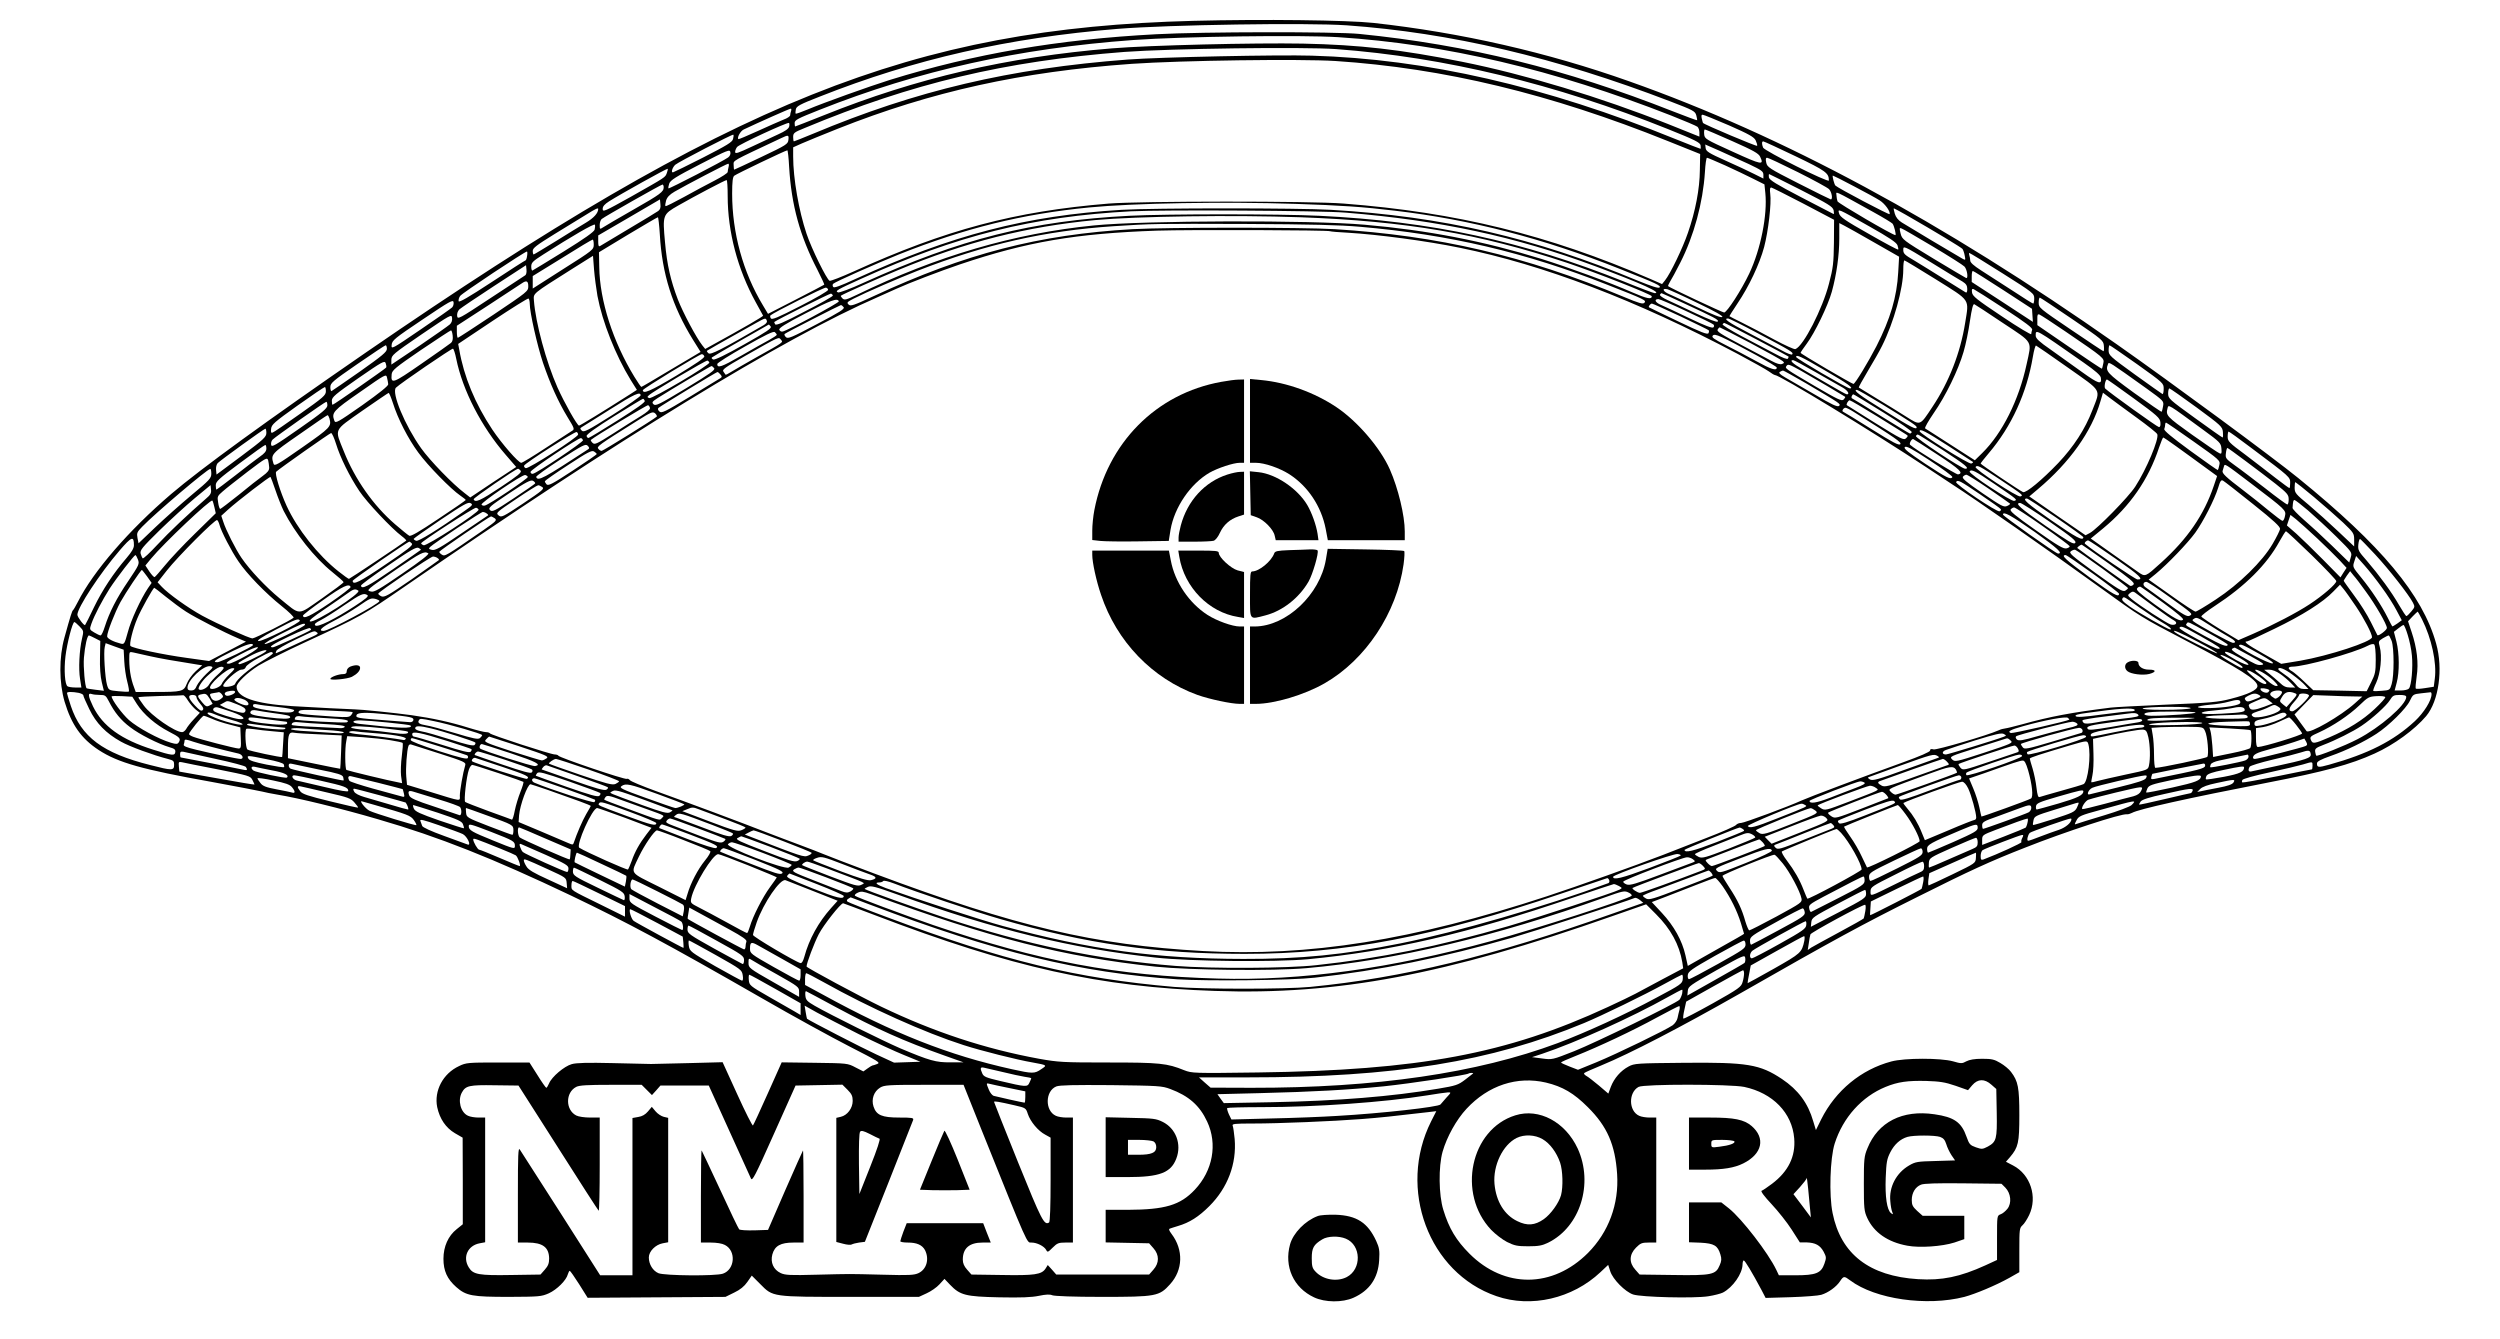 <svg version="1.0" xmlns="http://www.w3.org/2000/svg"
 width="1680pt" height="900pt" viewBox="0 0 1680 900"
 preserveAspectRatio="xMidYMid meet">

<g transform="translate(0,900) scale(0.1,-0.1)"
fill="#000000" stroke="none">
<path d="M8020 8860 c-1890 -49 -3096 -532 -5560 -2228 -676 -466 -1108 -780
-1310 -952 -284 -243 -523 -519 -627 -725 -14 -27 -28 -52 -32 -55 -7 -5 -17
-37 -58 -185 -37 -132 -36 -303 1 -430 47 -156 112 -248 229 -325 130 -85 293
-131 757 -214 168 -31 321 -60 340 -65 19 -5 67 -15 105 -21 141 -23 425 -92
677 -166 407 -118 770 -262 1295 -512 382 -183 647 -325 1283 -690 206 -119
471 -264 588 -324 195 -100 211 -109 187 -118 -15 -6 -29 -10 -32 -10 -3 0
-18 -9 -33 -20 l-28 -20 -53 27 c-53 28 -55 28 -274 31 l-222 3 -93 -208 c-51
-114 -96 -212 -100 -216 -4 -4 -51 89 -105 208 l-99 217 -225 -6 c-125 -3
-239 -6 -256 -6 -16 1 -133 3 -260 6 -163 4 -243 2 -273 -7 -50 -14 -134 -85
-152 -129 -7 -16 -15 -30 -19 -30 -3 0 -30 38 -59 85 l-54 85 -211 0 c-201 0
-215 -1 -262 -24 -108 -50 -169 -166 -147 -276 17 -79 58 -139 119 -175 l52
-30 1 -291 0 -291 -41 -33 c-57 -45 -89 -117 -89 -199 0 -81 25 -136 86 -190
67 -59 107 -66 354 -66 204 1 218 2 268 24 55 25 118 88 128 128 4 13 9 23 13
23 3 0 32 -41 63 -90 l57 -91 463 3 463 3 59 29 c40 19 68 42 88 71 l30 43 57
-57 c86 -87 76 -86 611 -86 l455 0 52 24 c29 13 68 40 86 60 l34 37 37 -39
c68 -71 104 -80 331 -85 147 -3 218 0 266 10 48 10 74 11 90 4 15 -6 144 -11
334 -11 365 0 385 4 458 85 87 96 91 231 10 338 -17 23 -21 33 -11 36 7 3 31
10 53 17 79 23 141 63 212 134 123 123 184 284 170 451 -4 39 -9 78 -13 88 -6
14 8 16 137 16 169 0 537 15 729 30 118 9 214 19 443 46 l59 7 -35 -69 c-227
-452 -16 -1018 439 -1174 233 -81 511 -16 699 161 l52 49 14 -43 c17 -54 100
-138 154 -156 55 -18 408 -27 504 -12 40 6 85 18 99 25 67 35 131 127 132 189
0 15 4 27 8 27 8 0 56 -80 119 -198 l28 -54 170 5 c94 3 185 10 204 16 47 14
102 54 126 91 24 36 28 36 68 6 169 -127 515 -176 768 -111 74 20 211 77 302
128 l67 38 0 148 c0 139 1 149 21 167 12 10 32 42 45 69 58 122 8 273 -108
333 l-48 25 27 31 c56 66 63 96 63 282 0 186 -8 228 -56 291 -13 18 -46 45
-72 60 -40 24 -58 28 -122 28 -51 0 -85 -6 -106 -17 -29 -16 -35 -16 -90 0
-84 23 -325 23 -414 -1 -203 -54 -374 -195 -471 -388 l-36 -73 -18 59 c-35
122 -101 211 -210 284 -149 99 -232 113 -660 109 -317 -3 -332 -4 -371 -25
-53 -28 -97 -79 -119 -136 l-17 -46 -63 54 c-35 29 -73 59 -85 65 -12 7 -18
15 -14 19 5 5 56 27 114 51 198 82 531 255 930 482 637 364 823 465 1200 653
347 174 486 238 719 329 267 106 650 231 684 224 7 -1 21 3 33 9 46 26 371 98
914 204 376 73 555 121 717 195 131 59 270 161 347 252 85 102 115 317 67 487
-91 327 -368 659 -926 1112 -173 141 -852 641 -1221 900 -1179 828 -2242 1401
-3274 1766 -552 196 -1132 328 -1720 393 -176 19 -746 26 -1210 14z m1028 -30
c702 -50 1404 -215 2178 -512 154 -59 165 -65 173 -93 4 -16 7 -31 6 -33 -2
-2 -76 26 -166 61 -720 284 -1376 446 -2104 519 -159 16 -1055 15 -1364 -2
-663 -35 -1221 -131 -1791 -307 -140 -44 -444 -153 -551 -198 -43 -18 -80 -31
-82 -29 -2 3 -2 15 1 29 4 21 25 33 161 86 637 252 1267 395 2001 455 351 28
1273 42 1538 24z m-53 -80 c721 -47 1448 -218 2234 -526 91 -36 171 -70 178
-76 7 -6 13 -23 13 -38 l0 -28 -212 85 c-451 179 -955 332 -1383 418 -410 82
-688 114 -1070 122 -325 6 -1030 -11 -1283 -32 -705 -58 -1312 -199 -1937
-450 -103 -41 -190 -75 -192 -75 -1 0 -3 10 -3 23 0 21 19 30 170 90 664 263
1336 412 2105 468 332 24 1132 35 1380 19z m-15 -80 c727 -54 1473 -234 2230
-538 184 -74 215 -90 218 -109 2 -13 1 -23 -1 -23 -3 0 -79 30 -169 66 -871
354 -1674 538 -2443 560 -222 7 -1024 -10 -1235 -26 -794 -60 -1423 -208
-2117 -499 -68 -28 -125 -51 -128 -51 -3 0 -5 13 -5 29 0 27 6 32 78 61 722
301 1345 449 2147 511 310 23 1202 35 1425 19z m-5 -80 c727 -48 1443 -220
2233 -538 l217 -87 -2 -108 c-1 -127 -30 -277 -80 -421 -35 -103 -118 -275
-154 -320 l-20 -25 -82 36 c-684 295 -1296 446 -2057 505 -225 18 -1365 17
-1580 0 -631 -52 -1094 -175 -1713 -456 -82 -37 -154 -65 -162 -63 -19 8 -121
214 -155 316 -52 155 -90 372 -90 519 l0 62 58 26 c31 14 140 58 242 99 633
251 1233 383 1975 436 334 23 1128 34 1370 19z m-3659 -336 c-3 -9 -6 -21 -6
-28 0 -8 -20 -21 -45 -30 -25 -10 -102 -44 -172 -76 -71 -32 -129 -57 -131
-55 -11 10 14 55 36 65 97 46 308 140 316 140 4 0 5 -7 2 -16z m6304 -97 c134
-59 167 -78 178 -100 7 -15 12 -32 10 -37 -2 -6 -356 143 -364 154 -1 0 -4 13
-8 29 -4 19 -3 27 6 26 7 0 87 -33 178 -72z m-6317 -8 c-4 -15 -28 -31 -72
-51 -36 -17 -117 -54 -178 -83 -94 -44 -113 -51 -113 -36 0 9 6 24 13 33 13
18 338 168 349 162 3 -2 4 -14 1 -25z m6337 -97 c142 -63 178 -83 188 -105 28
-59 12 -56 -183 33 -185 84 -190 87 -193 118 -2 18 0 32 5 32 4 0 87 -35 183
-78z m-6714 14 c-5 -21 -40 -42 -198 -123 -106 -54 -198 -99 -205 -101 -16 -4
-5 33 15 51 22 19 385 207 390 202 3 -2 2 -15 -2 -29z m372 -6 c-3 -28 -13
-35 -182 -115 -98 -47 -181 -85 -182 -85 -2 0 -4 14 -4 31 0 33 -24 19 320
181 48 23 52 22 48 -12z m6766 -109 c208 -100 226 -114 226 -164 0 -18 -433
199 -442 221 -10 25 -9 42 1 42 5 0 102 -45 215 -99z m-311 -54 c86 -41 97
-49 97 -72 l0 -25 -62 31 c-35 18 -121 58 -193 90 -112 50 -130 62 -133 83
l-3 25 98 -43 c54 -24 142 -64 196 -89z m-6860 45 c-32 -24 -396 -212 -401
-208 -2 3 0 17 5 32 8 23 42 45 209 131 186 96 199 101 202 80 3 -13 -4 -27
-15 -35z m410 -64 c15 -256 73 -466 190 -691 27 -53 48 -99 46 -100 -2 -2 -88
-47 -191 -100 l-187 -96 -34 57 c-134 222 -207 488 -207 751 0 80 4 112 14
120 14 12 346 171 357 171 3 0 9 -51 12 -112z m6289 11 c62 -28 147 -69 189
-90 l76 -38 6 -58 c15 -147 -31 -378 -108 -541 -52 -110 -150 -262 -169 -262
-11 0 -364 166 -376 177 -2 2 4 16 13 31 10 15 40 71 68 126 92 180 153 405
166 609 3 53 9 97 14 97 4 0 58 -23 121 -51z m488 -45 c106 -53 201 -105 211
-115 18 -18 27 -69 12 -69 -5 1 -102 49 -218 108 -199 101 -210 109 -216 140
-5 22 -3 32 6 32 7 0 99 -43 205 -96z m-7184 34 c-3 -13 -6 -28 -6 -34 0 -7
-39 -32 -87 -57 -49 -25 -142 -75 -207 -111 -66 -36 -121 -64 -124 -61 -3 2
-1 19 4 37 7 23 23 40 57 60 74 43 351 188 361 188 4 0 6 -10 2 -22z m-415
-41 c-12 -30 -1 -23 -243 -160 -176 -98 -188 -104 -188 -81 0 17 12 31 43 51
74 47 390 223 394 219 2 -2 -1 -15 -6 -29z m7624 -115 c184 -94 210 -110 217
-135 3 -16 3 -27 -1 -25 -4 2 -102 53 -218 113 -167 87 -212 115 -216 133 -2
12 -1 22 2 22 3 -1 100 -49 216 -108z m354 26 c75 -39 153 -82 173 -95 35 -22
73 -75 66 -92 -2 -7 -347 175 -364 192 -8 8 -23 67 -17 67 3 0 67 -32 142 -72z
m-7569 -65 c0 -241 67 -493 188 -713 26 -47 48 -88 50 -91 2 -5 -120 -76 -351
-203 l-38 -21 -20 25 c-40 51 -129 218 -164 308 -48 126 -73 233 -86 383 -17
185 -16 188 89 248 112 64 315 171 325 171 4 0 7 -48 7 -107z m-430 59 c0 -31
-20 -46 -204 -151 -98 -56 -189 -109 -202 -118 -23 -15 -24 -15 -24 15 0 16 6
34 13 40 19 16 400 232 409 232 4 0 8 -8 8 -18z m7660 -111 l205 -108 -1 -154
c-2 -137 -5 -168 -33 -274 -43 -169 -172 -421 -226 -441 -8 -3 -71 26 -142 64
-70 38 -166 89 -213 112 -47 23 -86 43 -88 45 -1 1 23 40 54 86 77 114 148
264 179 379 28 107 50 294 41 358 -4 30 -2 42 7 42 6 -1 104 -50 217 -109z
m467 -55 c67 -37 126 -73 131 -79 11 -14 26 -77 19 -77 -19 0 -383 213 -389
227 -3 10 -7 29 -7 41 -1 27 -29 40 246 -112z m-8164 6 c-10 -7 -99 -62 -198
-120 -99 -59 -186 -111 -192 -115 -10 -6 -13 2 -13 31 l0 40 208 121 207 121
3 -33 c3 -22 -2 -36 -15 -45z m4282 48 c304 -10 454 -20 670 -46 509 -60 993
-185 1505 -389 257 -102 284 -115 272 -127 -7 -7 -53 8 -144 45 -695 290
-1314 433 -2063 477 -224 13 -1189 13 -1408 0 -641 -39 -1141 -169 -1787 -464
-106 -49 -146 -63 -151 -54 -5 7 -5 16 0 21 13 13 289 136 441 197 445 177
828 272 1280 316 300 29 908 40 1385 24z m-4685 -34 c0 -28 -29 -60 -82 -92
-35 -21 -127 -77 -205 -126 -78 -48 -144 -88 -147 -88 -3 0 -6 11 -6 24 0 19
25 38 148 114 81 49 176 108 212 130 62 39 80 47 80 38z m8783 -37 c211 -121
377 -222 385 -232 5 -7 12 -27 15 -45 6 -31 6 -32 -16 -20 -41 23 -371 220
-407 243 -24 15 -40 35 -47 59 -6 20 -9 36 -6 36 2 0 37 -19 76 -41z m-3758
12 c634 -52 1136 -160 1675 -360 309 -115 454 -181 399 -181 -6 0 -98 34 -203
77 -688 275 -1296 406 -2051 443 -269 13 -1022 13 -1275 0 -657 -34 -1133
-154 -1789 -451 -84 -39 -161 -67 -169 -64 -23 9 -10 17 158 93 641 290 1149
417 1810 452 217 11 1279 5 1445 -9z m3518 -93 c131 -74 181 -107 188 -126 5
-14 7 -27 5 -29 -3 -3 -91 44 -197 105 -160 90 -194 114 -200 137 -10 35 -15
37 204 -87z m-3823 62 c708 -26 1200 -110 1790 -306 202 -68 570 -213 570
-225 0 -23 -33 -16 -130 26 -155 68 -426 167 -611 225 -389 120 -763 193
-1189 230 -364 32 -1478 29 -1820 -5 -533 -53 -1054 -205 -1594 -467 -71 -34
-82 -36 -95 -23 -8 8 -13 16 -10 18 13 10 251 117 382 171 456 190 863 293
1326 337 285 26 926 35 1381 19z m-4306 -115 c15 -265 84 -484 224 -710 l50
-80 -197 -117 c-108 -65 -198 -118 -201 -118 -3 0 -24 30 -47 68 -144 236
-233 512 -236 737 l-2 100 195 118 c107 64 197 117 201 117 3 0 9 -52 13 -115z
m-438 32 c-4 -15 -66 -59 -208 -147 -111 -69 -206 -126 -210 -128 -4 -2 -8 10
-8 26 0 27 9 36 81 82 189 121 344 211 347 200 2 -6 1 -21 -2 -33z m5144 19
c600 -52 1111 -172 1660 -389 255 -100 264 -105 251 -121 -10 -12 -34 -5 -144
41 -658 274 -1243 410 -1937 453 -212 13 -1132 13 -1360 0 -629 -36 -1123
-164 -1739 -450 -136 -63 -156 -70 -169 -56 -13 13 -9 17 36 40 78 40 304 138
427 186 459 179 854 269 1320 300 257 17 282 17 890 15 428 -2 629 -7 765 -19z
m3454 -105 l168 -96 -6 -105 c-9 -166 -53 -313 -146 -496 -56 -108 -144 -254
-155 -254 -10 0 -355 202 -355 209 0 3 18 31 41 61 54 72 143 256 169 350 32
117 50 245 50 358 l0 103 33 -17 c17 -9 108 -59 201 -113z m394 -27 c107 -64
202 -124 213 -135 18 -18 28 -84 11 -77 -5 2 -103 60 -219 130 -206 125 -211
129 -221 169 -9 36 -8 40 6 34 10 -3 104 -58 210 -121z m-4049 102 c3 -2 58
-7 121 -10 201 -12 526 -55 750 -101 564 -115 1185 -352 1865 -712 99 -53 194
-106 212 -119 17 -13 36 -24 40 -24 32 0 660 -383 1012 -616 91 -60 172 -113
180 -119 153 -98 655 -448 996 -695 275 -199 273 -197 578 -357 360 -188 477
-262 477 -303 0 -27 -62 -56 -179 -86 -84 -22 -137 -27 -431 -39 -184 -8 -353
-17 -375 -20 -265 -33 -408 -60 -595 -112 -52 -14 -104 -27 -115 -28 -11 -1
-31 -6 -45 -13 -73 -33 -415 -133 -436 -128 -17 5 -24 2 -24 -8 0 -8 -65 -37
-182 -79 -263 -95 -633 -234 -683 -257 -80 -37 -384 -150 -404 -150 -13 0 -29
-6 -35 -14 -6 -8 -94 -47 -196 -86 -102 -40 -235 -92 -297 -116 -184 -71 -565
-207 -778 -277 -901 -296 -1601 -407 -2310 -368 -734 41 -1254 163 -2210 521
-165 62 -318 120 -340 130 -22 9 -92 37 -155 60 -63 23 -164 62 -225 85 -155
61 -560 212 -750 280 -88 32 -165 64 -172 72 -6 8 -16 12 -21 9 -12 -7 -455
143 -460 156 -2 4 -13 8 -24 8 -27 0 -432 132 -436 142 -2 4 -14 8 -26 8 -12
0 -64 13 -116 29 -120 38 -245 65 -385 85 -109 15 -341 39 -380 39 -23 0 -297
14 -425 22 -247 16 -370 59 -370 130 0 26 70 93 147 142 41 25 184 97 316 158
368 170 394 185 662 370 1448 999 2544 1670 3185 1949 47 21 103 46 125 56 78
36 292 118 425 163 450 152 779 208 1325 227 219 7 1150 4 1164 -4z m-4949
-90 c0 -33 -4 -37 -205 -164 l-205 -131 0 42 0 42 198 122 c108 68 200 123
205 123 4 0 7 -15 7 -34z m9198 -248 c24 -15 32 -27 32 -50 0 -21 -4 -27 -12
-22 -7 4 -71 44 -143 89 -71 45 -163 101 -202 125 -64 37 -73 46 -73 71 0 29
1 29 183 -82 100 -62 197 -121 215 -131z m-9646 172 c-2 -16 -7 -30 -11 -30
-3 0 -105 -65 -226 -145 -157 -103 -221 -140 -223 -129 -2 8 2 24 10 35 11 18
434 298 449 299 3 0 4 -13 1 -30z m9914 -116 c210 -133 214 -136 214 -170 0
-19 -3 -34 -7 -34 -4 0 -68 40 -142 89 -75 48 -169 109 -208 134 -50 32 -73
53 -73 66 0 11 -3 26 -6 35 -3 9 -3 16 0 16 4 0 104 -61 222 -136z m-9441
-153 c33 -175 122 -399 223 -564 l42 -67 -53 -34 c-177 -113 -329 -206 -336
-206 -12 0 -99 154 -145 257 -76 171 -147 435 -158 583 -3 51 -17 40 257 213
l140 88 7 -92 c4 -51 15 -131 23 -178z m8995 111 c236 -148 222 -127 196 -291
-32 -201 -108 -397 -220 -565 -86 -130 -79 -127 -178 -65 -45 29 -135 84 -198
122 -63 38 -117 71 -119 73 -2 2 26 52 61 111 36 60 79 135 95 168 79 157 143
387 143 514 0 34 3 61 8 61 4 0 99 -58 212 -128z m-9482 27 c-7 -4 -112 -73
-233 -153 -212 -140 -220 -144 -223 -119 -2 15 4 33 15 44 10 9 115 80 233
157 l215 140 3 -30 c2 -19 -2 -35 -10 -39z m9932 -97 l195 -127 3 -44 3 -44
-29 19 c-16 10 -108 71 -205 134 l-177 115 0 38 c0 20 3 37 8 36 4 0 95 -58
202 -127z m-9910 24 c0 -33 -5 -37 -233 -190 -129 -86 -237 -156 -240 -156 -4
0 -7 18 -7 40 l0 41 208 135 c114 75 216 142 227 149 33 23 45 18 45 -19z
m2015 -24 c0 -7 -85 -57 -188 -109 -152 -78 -190 -94 -197 -82 -5 7 -6 17 -2
20 21 19 359 189 372 186 8 -1 15 -8 15 -15z m5842 -88 c118 -56 173 -88 167
-94 -7 -7 -62 14 -165 64 -85 40 -171 81 -191 89 -44 18 -53 43 -12 33 14 -4
105 -45 201 -92z m2062 -38 c145 -95 191 -130 187 -142 -3 -9 -6 -22 -6 -29 0
-7 -89 46 -197 119 -171 114 -198 136 -201 161 -3 21 0 26 11 22 7 -3 101 -62
206 -131z m-7872 88 c1 -5 -83 -53 -189 -107 -145 -76 -193 -96 -199 -86 -4 7
-7 14 -6 15 12 12 374 193 381 191 6 -2 11 -7 13 -13z m5714 -50 c210 -97 243
-114 232 -125 -6 -6 -60 15 -144 54 -74 35 -160 76 -192 90 -33 15 -56 31 -52
37 3 5 8 10 10 10 3 0 68 -30 146 -66z m-7751 -6 c0 -57 50 -279 89 -396 48
-141 101 -260 166 -367 44 -71 47 -80 31 -89 -10 -6 -88 -57 -174 -113 -86
-57 -162 -103 -169 -103 -19 0 -131 128 -195 224 -115 173 -191 356 -222 538
l-7 37 232 155 c128 85 236 153 241 150 4 -3 8 -19 8 -36z m10365 -102 c204
-139 210 -144 213 -179 2 -21 1 -37 -3 -37 -3 0 -102 66 -220 146 -210 142
-215 146 -215 180 0 19 3 34 8 34 4 -1 102 -65 217 -144z m-10887 78 c-7 -7
-102 -74 -211 -148 -198 -135 -198 -135 -195 -103 3 30 19 43 208 170 183 123
205 136 208 116 2 -12 -2 -27 -10 -35z m2599 41 c3 -10 -346 -197 -378 -203
-9 -2 -19 4 -22 12 -5 11 39 39 176 110 170 89 216 106 224 81z m5695 -66 c95
-44 177 -84 183 -90 5 -6 5 -13 -1 -19 -7 -7 -58 12 -160 61 -82 39 -168 80
-192 90 -40 17 -49 39 -17 39 8 0 92 -36 187 -81z m-39 -35 c100 -48 185 -89
189 -93 4 -3 3 -12 -1 -20 -7 -11 -48 5 -203 79 -106 50 -195 94 -197 95 -5 6
10 25 20 25 5 0 91 -39 192 -86z m2166 -44 c208 -138 195 -116 160 -277 -52
-242 -164 -465 -298 -597 l-50 -49 -162 104 c-89 57 -166 107 -172 110 -5 4
21 49 57 102 81 116 166 291 201 412 15 50 34 143 43 208 12 81 21 116 29 113
6 -3 93 -59 192 -126z m-7790 106 c10 -11 -23 -32 -181 -115 -170 -90 -194
-100 -207 -86 -8 8 -12 17 -8 21 8 8 370 193 378 194 4 0 12 -6 18 -14z
m-2646 -116 c-10 -9 -102 -74 -205 -144 l-188 -126 0 32 c1 31 10 39 203 171
196 133 202 137 205 111 2 -17 -3 -33 -15 -44z m10856 -47 c265 -181 263 -179
255 -216 -3 -18 -8 -33 -9 -35 -1 -2 -100 64 -218 145 l-216 148 0 39 c-1 31
2 37 15 32 9 -4 87 -54 173 -113z m-8726 72 c4 -9 -4 -20 -21 -30 -285 -165
-358 -202 -371 -189 -8 7 -13 15 -10 17 3 3 63 37 334 189 58 32 61 33 68 13z
m6662 -86 c224 -118 238 -127 229 -140 -3 -6 -33 5 -72 27 -37 20 -136 72
-219 116 -139 72 -176 98 -140 98 6 0 98 -45 202 -101z m-11 -40 c116 -61 213
-113 215 -115 1 -1 0 -8 -4 -14 -4 -7 -36 5 -93 36 -48 26 -147 78 -220 116
-72 39 -130 74 -126 79 3 5 8 9 11 9 4 0 101 -50 217 -111z m-6625 87 c9 -11
-24 -34 -179 -121 -120 -68 -196 -105 -207 -101 -9 4 -13 10 -9 14 4 4 91 55
194 114 103 58 188 107 188 107 1 1 7 -5 13 -13z m6585 -112 c111 -59 207
-112 215 -120 13 -11 12 -14 -4 -20 -12 -5 -36 2 -69 20 -28 15 -114 61 -191
101 -163 86 -181 98 -171 113 4 7 10 12 13 12 3 0 97 -48 207 -106z m-8722 51
c3 -24 -1 -40 -11 -49 -9 -8 -99 -71 -200 -141 -193 -134 -205 -138 -199 -70
3 27 23 44 197 163 107 72 198 132 202 132 4 0 9 -16 11 -35z m2178 5 c0 -4
-24 -19 -52 -35 -29 -15 -115 -64 -190 -107 -130 -75 -158 -84 -158 -54 0 7
84 60 187 118 139 79 191 104 200 96 7 -6 13 -14 13 -18z m8780 -185 c83 -58
116 -87 118 -104 7 -48 -15 -41 -124 37 -60 43 -155 111 -211 151 -80 55 -103
77 -103 95 0 46 -9 51 320 -179z m-2197 48 c75 -41 137 -78 137 -83 0 -24 -38
-12 -136 42 -60 33 -153 82 -207 109 -81 41 -97 52 -87 64 14 16 51 -1 293
-132z m-6554 103 c14 -17 21 -13 -164 -116 -71 -40 -147 -84 -168 -97 -22 -14
-40 -23 -41 -21 -1 2 -7 10 -14 20 -11 14 5 26 145 106 240 136 224 129 242
108z m-2649 -60 c0 -21 -31 -46 -182 -153 -100 -70 -186 -129 -190 -131 -4 -2
-8 10 -8 26 0 28 14 40 182 156 100 69 186 126 190 126 4 0 8 -11 8 -24z
m11296 -126 c235 -166 221 -141 165 -286 -49 -128 -126 -246 -229 -355 -110
-115 -216 -203 -237 -196 -21 9 -285 186 -285 192 0 3 24 34 54 69 154 181
256 405 297 649 7 43 17 76 21 75 5 -2 101 -68 214 -148z m465 23 c179 -128
179 -128 179 -166 0 -21 -4 -37 -8 -35 -4 2 -88 61 -185 131 -170 123 -177
130 -177 163 0 19 3 34 6 34 3 0 86 -57 185 -127z m-11295 36 c43 -212 169
-457 333 -646 l70 -81 -155 -102 -154 -103 -37 29 c-80 60 -234 219 -293 302
-109 153 -201 375 -169 407 28 28 374 264 383 262 5 -2 15 -32 22 -68z m1667
17 c4 -10 -54 -49 -189 -131 -174 -104 -224 -125 -224 -97 0 10 379 241 396
242 7 0 14 -6 17 -14z m7532 -96 c154 -89 196 -120 166 -120 -18 0 -361 201
-361 211 0 19 31 5 195 -91z m-9670 20 c-6 -9 -352 -250 -360 -250 -3 0 -5 12
-5 28 1 24 22 42 177 150 165 114 178 121 185 101 4 -11 6 -24 3 -29z m2172
34 c5 -16 -385 -247 -404 -239 -14 5 -15 8 -2 19 24 24 383 236 393 233 6 -2
11 -8 13 -13z m7436 -66 c78 -45 159 -91 179 -102 34 -19 51 -46 29 -46 -5 0
-58 29 -117 64 -60 35 -142 82 -181 105 -67 38 -90 61 -63 61 6 0 75 -37 153
-82z m2221 -108 c116 -84 118 -85 112 -119 -3 -18 -7 -35 -10 -38 -2 -2 -85
55 -185 127 -185 135 -194 145 -175 194 6 16 6 16 258 -164z m-2322 119 c86
-49 291 -170 297 -175 3 -3 -2 -11 -10 -19 -12 -12 -37 -1 -194 91 -199 117
-200 118 -191 133 11 17 18 14 98 -30z m-7303 17 c10 -11 -25 -36 -190 -136
-179 -108 -203 -120 -217 -107 -13 13 -10 18 29 43 91 58 354 214 360 214 4 0
12 -6 18 -14z m7338 -102 c232 -137 236 -139 221 -152 -11 -8 -48 9 -163 77
-83 48 -172 100 -199 115 -36 21 -45 31 -35 37 8 5 17 9 21 9 4 0 74 -39 155
-86z m-7296 60 c12 -14 12 -18 -1 -26 -8 -5 -100 -60 -204 -124 -170 -103
-191 -113 -205 -99 -10 9 -12 18 -6 24 13 12 388 240 396 241 4 0 13 -7 20
-16z m-2232 -66 c1 -11 -59 -59 -176 -142 -166 -116 -179 -123 -186 -103 -20
54 -10 66 173 193 174 122 175 122 181 96 4 -15 7 -35 8 -44z m11731 -96 c158
-115 175 -131 178 -160 2 -21 -1 -32 -10 -32 -10 0 -331 230 -361 259 -9 9 1
61 12 61 3 0 85 -58 181 -128z m-12150 49 c0 -27 -16 -41 -172 -151 -95 -67
-178 -125 -186 -127 -10 -4 -13 2 -10 26 3 28 21 44 178 156 96 68 178 124
183 124 4 1 7 -12 7 -28z m12571 -109 c166 -122 174 -130 177 -165 2 -20 1
-37 -2 -37 -3 0 -87 59 -186 131 -173 125 -180 131 -180 165 0 18 4 34 8 34 5
0 87 -58 183 -128z m-2114 22 c200 -123 233 -145 233 -155 0 -20 -34 -3 -214
110 -172 106 -218 141 -187 141 6 0 81 -43 168 -96z m-10007 9 c33 -106 103
-242 171 -334 64 -88 219 -246 282 -289 20 -14 37 -27 37 -30 -1 -3 -83 -60
-183 -126 -131 -88 -186 -120 -197 -114 -9 5 -51 39 -95 77 -146 126 -269 301
-344 489 -63 157 -73 135 124 274 94 65 173 119 177 120 3 0 16 -30 28 -67z
m1665 50 c0 -7 -85 -66 -190 -132 -168 -106 -192 -118 -205 -105 -13 13 -13
16 0 24 8 5 94 58 190 119 164 104 205 122 205 94z m10054 -150 c73 -53 136
-103 138 -111 13 -32 -73 -236 -148 -352 -45 -70 -255 -284 -304 -311 l-30
-16 -189 130 -189 131 59 50 c213 179 361 388 419 589 l17 58 46 -35 c26 -20
107 -79 181 -133z m-1704 36 c108 -67 194 -126 192 -133 -3 -6 -8 -10 -13 -9
-5 1 -92 54 -194 117 -102 64 -189 117 -194 119 -9 3 0 27 9 27 3 0 93 -55
200 -121z m-8322 77 c4 -9 -56 -51 -181 -130 -103 -65 -191 -118 -197 -119 -5
-1 -11 5 -13 13 -2 10 59 54 185 133 103 64 190 117 194 117 4 0 9 -6 12 -14z
m8285 -106 c97 -61 184 -114 192 -120 13 -8 13 -11 -1 -25 -15 -15 -31 -7
-205 101 -104 65 -191 119 -193 121 -7 5 9 33 19 33 6 0 90 -50 188 -110z
m-10418 76 c0 -20 -32 -47 -187 -155 -166 -116 -188 -129 -191 -110 -2 12 2
27 10 35 20 20 352 254 361 254 4 0 7 -11 7 -24z m2168 -18 c2 -9 -21 -29 -60
-53 -35 -21 -119 -74 -187 -118 -112 -71 -125 -77 -139 -63 -9 9 -14 17 -11
20 23 21 376 235 384 233 6 -2 11 -10 13 -19z m10437 -146 c114 -83 120 -90
123 -126 3 -33 1 -38 -13 -32 -9 3 -93 60 -186 126 -169 121 -176 128 -163
177 7 26 -1 31 239 -145z m-2346 119 c286 -179 321 -204 311 -216 -9 -10 -49
11 -193 101 -100 63 -186 115 -191 117 -12 4 2 27 16 27 6 0 32 -13 57 -29z
m-8046 -31 c-21 -19 -361 -230 -370 -230 -6 0 -16 6 -22 14 -13 15 -1 24 259
187 97 61 106 65 123 51 9 -9 14 -19 10 -22z m-2199 -12 c14 -55 9 -60 -182
-194 -170 -119 -188 -129 -194 -110 -19 63 -18 64 175 198 100 71 185 128 188
128 4 0 9 -10 13 -22z m12527 -155 c177 -125 180 -128 173 -158 -3 -16 -8 -32
-10 -34 -1 -2 -84 56 -184 129 -127 93 -180 137 -176 147 3 8 6 21 6 29 0 8 3
14 6 14 3 0 87 -57 185 -127z m-12951 58 c0 -27 -17 -43 -167 -155 l-168 -125
-3 31 c-2 18 3 37 11 46 21 21 310 230 320 231 4 1 7 -12 7 -28z m11300 -86
c89 -57 165 -107 168 -109 3 -3 -2 -8 -11 -11 -15 -7 -347 201 -347 217 0 20
38 1 190 -97z m-9205 75 c0 -18 -334 -233 -352 -226 -8 3 -13 11 -11 17 5 16
340 230 353 226 5 -2 10 -10 10 -17z m11249 -94 c259 -194 256 -192 256 -231
0 -19 -2 -35 -5 -35 -3 0 -45 31 -93 68 -48 38 -140 108 -204 157 -110 81
-118 90 -118 121 0 19 3 34 6 34 4 0 75 -51 158 -114z m-12876 32 c28 -92 92
-221 157 -318 49 -74 217 -252 285 -303 19 -14 32 -28 30 -30 -22 -18 -380
-257 -385 -257 -4 0 -36 23 -70 50 -139 110 -278 286 -349 441 -43 94 -81 218
-70 229 23 22 360 259 369 260 6 0 21 -33 33 -72z m10797 -42 c152 -99 185
-126 151 -126 -23 0 -338 209 -331 220 3 6 9 10 13 10 4 0 79 -47 167 -104z
m-9137 66 c4 -12 -313 -224 -338 -226 -8 -1 -15 5 -15 13 0 14 324 231 339
227 6 -1 11 -7 14 -14z m10710 -44 c48 -34 128 -93 179 -130 l92 -67 -23 -68
c-66 -194 -175 -353 -353 -514 -108 -98 -106 -97 -156 -62 -23 16 -104 73
-180 127 l-137 97 84 69 c180 149 304 327 375 543 13 37 25 67 28 67 3 0 44
-28 91 -62z m-1608 -53 c151 -99 178 -125 138 -133 -12 -2 -289 168 -322 199
-8 7 9 39 20 39 2 0 76 -47 164 -105z m-9066 37 c-301 -197 -340 -219 -351
-187 -1 6 72 58 164 118 151 97 168 106 182 92 11 -11 13 -18 5 -23z m-2164 3
c0 -17 -12 -32 -44 -54 -24 -17 -98 -73 -165 -126 -67 -52 -124 -95 -126 -95
-3 0 -5 13 -5 29 0 25 18 42 163 150 89 66 165 121 170 121 4 0 7 -11 7 -25z
m11330 -191 c-10 -19 -39 -5 -183 90 -115 77 -145 101 -137 111 9 11 44 -8
168 -89 86 -56 155 -107 152 -112z m1969 109 c64 -47 155 -117 204 -155 79
-63 87 -73 87 -104 0 -19 -4 -34 -9 -34 -6 0 -73 49 -149 109 -77 59 -168 129
-204 154 -61 44 -64 48 -60 81 2 20 7 36 10 36 3 0 57 -39 121 -87z m-11079
46 c0 -4 -73 -54 -162 -112 -137 -90 -163 -103 -175 -92 -7 8 -13 18 -11 22 1
4 72 54 157 109 130 85 158 100 173 90 10 -6 18 -14 18 -17z m-2201 -90 c1
-19 -10 -33 -43 -57 -24 -17 -97 -74 -161 -127 -65 -52 -122 -95 -125 -95 -4
0 -11 19 -14 43 -7 40 -5 44 31 75 21 19 97 78 168 133 121 92 130 97 137 76
3 -12 6 -34 7 -48z m13321 -110 c230 -175 234 -178 225 -217 -3 -18 -11 -32
-16 -32 -6 0 -47 31 -92 68 -45 38 -122 99 -172 137 -119 90 -144 115 -139
131 2 8 6 21 9 30 6 19 0 24 185 -117z m-1692 30 c162 -108 160 -107 139 -115
-19 -7 -310 184 -301 198 10 15 25 8 162 -83z m-12018 38 c0 -30 -11 -43 -133
-144 -73 -61 -183 -159 -245 -218 l-111 -106 -7 36 c-6 33 -3 40 32 76 87 90
437 387 457 388 4 1 7 -14 7 -32z m2079 20 c9 -11 -19 -34 -135 -111 -135 -90
-172 -107 -181 -81 -2 9 282 204 298 205 4 0 12 -6 18 -13z m9902 -88 c160
-109 157 -107 135 -115 -19 -7 -309 183 -300 198 11 17 35 5 165 -83z m-9854
46 c3 -10 -257 -184 -288 -192 -9 -3 -20 0 -23 6 -8 12 273 203 293 199 8 -2
16 -7 18 -13z m9817 -79 c76 -52 140 -97 143 -100 3 -3 -5 -10 -19 -16 -22
-10 -37 -2 -166 86 -112 77 -139 100 -131 111 6 7 17 13 23 13 7 0 74 -42 150
-94z m-11513 -10 c16 -48 41 -110 55 -139 76 -149 208 -316 328 -412 41 -33
75 -63 75 -67 1 -4 -65 -53 -145 -109 -170 -118 -139 -118 -286 1 -92 76 -199
189 -255 271 -38 55 -106 189 -123 244 l-13 39 45 41 c64 58 281 225 286 220
2 -2 17 -42 33 -89z m1745 45 c-3 -4 -68 -50 -146 -101 -128 -85 -142 -92
-157 -78 -14 15 -3 25 127 112 117 78 147 93 162 85 10 -6 16 -13 14 -18z
m11544 -138 c143 -114 184 -153 182 -168 -2 -11 -24 -56 -50 -100 -69 -118
-224 -270 -381 -373 -68 -45 -130 -82 -137 -82 -7 0 -81 48 -164 108 l-151
107 48 39 c79 65 215 207 265 276 55 77 129 222 154 302 14 47 20 55 33 48 9
-5 99 -75 201 -157z m-1835 66 c74 -50 137 -95 140 -100 4 -5 0 -12 -8 -15
-18 -7 -300 183 -292 197 11 17 26 9 160 -82z m2246 -20 c67 -56 154 -133 195
-171 70 -67 74 -73 74 -115 l0 -45 -106 100 c-58 55 -148 136 -199 179 -88 73
-95 80 -95 116 0 20 2 37 5 37 2 0 59 -45 126 -101z m-14168 -11 c-123 -107
-244 -221 -325 -308 -51 -55 -95 -96 -99 -92 -4 4 -10 18 -14 32 -5 23 10 41
127 156 73 71 180 169 238 217 l105 87 3 -30 c3 -24 -4 -36 -35 -62z m2261 79
c16 -11 2 -23 -128 -110 -140 -93 -147 -96 -166 -80 -19 16 -15 20 118 109 75
51 142 93 148 93 5 1 18 -5 28 -12z m10172 -204 c101 -69 184 -129 184 -133 0
-28 -49 -2 -213 112 -165 114 -203 148 -166 148 6 0 93 -57 195 -127z m-12375
68 l9 -40 -141 -138 c-78 -76 -168 -172 -201 -213 -34 -41 -64 -76 -69 -78 -4
-2 -20 15 -35 37 l-27 41 38 46 c83 101 401 402 412 390 3 -2 9 -23 14 -45z
m14070 -22 c46 -40 132 -119 190 -176 106 -105 106 -105 96 -139 l-10 -34
-116 113 c-64 62 -150 141 -191 176 -41 36 -75 71 -74 78 3 44 5 53 13 53 5 0
46 -32 92 -71z m-12390 -3 c-178 -125 -309 -206 -324 -200 -10 3 -17 9 -17 13
0 3 82 61 181 128 154 103 185 121 201 112 18 -10 14 -15 -41 -53z m10654 -73
c154 -107 181 -130 170 -142 -11 -11 -43 8 -198 115 -173 120 -211 154 -171
154 8 0 98 -57 199 -127z m-10559 82 c6 -17 -350 -247 -369 -239 -9 3 -17 9
-17 13 1 12 355 241 369 239 8 -2 16 -7 17 -13z m10510 -110 c99 -69 180 -130
182 -135 2 -5 -7 -12 -21 -15 -20 -5 -58 17 -205 121 -142 100 -179 131 -170
141 6 7 16 13 23 13 7 0 93 -56 191 -125z m-10456 85 c8 -5 12 -11 10 -13 -3
-2 -83 -56 -179 -121 -144 -98 -177 -117 -199 -111 -21 5 -23 8 -11 20 23 23
342 235 354 235 5 0 17 -4 25 -10z m10404 -125 c154 -110 192 -145 156 -145
-14 0 -370 252 -370 262 0 25 54 -5 214 -117z m1897 -42 c57 -54 126 -121 151
-148 l47 -51 -21 -32 -20 -32 -117 119 c-64 65 -145 143 -179 174 l-64 56 12
36 12 35 37 -29 c20 -16 84 -74 142 -128z m-12246 134 c16 -13 10 -19 -76 -79
-261 -180 -259 -178 -280 -165 -10 6 -18 15 -17 19 3 9 338 238 348 238 3 0
14 -6 25 -13z m-1850 -44 c10 -41 80 -177 127 -245 56 -84 183 -215 291 -301
48 -38 84 -74 80 -78 -16 -16 -260 -139 -276 -139 -22 0 -233 96 -339 153 -93
51 -226 146 -271 194 l-28 30 62 79 c73 93 326 347 338 339 5 -2 12 -17 16
-32z m14060 -204 c91 -89 165 -167 165 -174 0 -19 -90 -97 -180 -156 -85 -56
-238 -136 -381 -199 l-97 -42 -123 74 c-67 41 -124 79 -126 85 -2 5 40 38 92
72 202 132 348 277 432 431 21 38 41 70 45 70 4 0 82 -73 173 -161z m-14635
67 c0 -20 -15 -45 -49 -85 -88 -102 -162 -214 -219 -331 -30 -63 -57 -117 -60
-120 -6 -8 -52 53 -52 69 0 47 150 276 284 432 81 94 96 100 96 35z m15060
-61 c94 -101 227 -271 255 -325 14 -27 13 -30 -11 -59 -14 -17 -29 -31 -33
-31 -4 0 -26 34 -50 75 -49 86 -132 199 -217 298 -55 62 -59 70 -56 107 2 23
8 40 12 38 4 -2 49 -48 100 -103z m-1742 -30 c162 -113 191 -141 146 -139 -14
0 -305 198 -353 240 -7 6 12 25 23 22 7 -2 90 -57 184 -123z m-11450 102 c9
-11 -29 -41 -178 -141 -172 -117 -220 -141 -220 -109 0 8 369 263 381 263 3 0
11 -6 17 -13z m11403 -134 c142 -101 176 -130 167 -140 -6 -8 -16 -12 -23 -10
-8 4 -334 236 -355 254 -4 4 20 22 29 23 2 0 84 -57 182 -127z m-11343 92 c-1
-2 -86 -60 -187 -130 -167 -115 -213 -139 -215 -110 0 6 82 67 184 136 151
104 188 125 203 117 10 -5 17 -11 15 -13z m11301 -127 c94 -68 171 -126 171
-130 0 -4 -9 -12 -19 -18 -17 -8 -47 10 -201 121 -164 119 -179 133 -163 145
10 7 23 12 29 9 7 -2 89 -59 183 -127z m-11251 104 c8 -6 -48 -50 -174 -136
-156 -107 -190 -127 -211 -121 -34 8 -35 7 171 149 165 113 187 124 214 108z
m-1951 -42 c11 -29 8 -36 -64 -143 -80 -117 -128 -212 -159 -309 -10 -32 -22
-58 -28 -58 -6 0 -25 9 -43 20 -32 19 -32 20 -19 58 20 57 73 158 123 237 46
71 164 224 173 225 3 0 11 -14 17 -30z m13139 -96 c96 -69 174 -129 174 -134
0 -27 -36 -7 -199 111 -160 117 -195 149 -160 149 6 0 89 -57 185 -126z
m-11126 106 c8 -5 12 -11 9 -14 -3 -3 -86 -61 -184 -130 -159 -109 -182 -122
-203 -113 -12 6 -21 14 -20 18 5 14 352 249 368 249 8 0 22 -4 30 -10z m13067
-199 c35 -47 79 -116 98 -153 l35 -66 -30 -22 c-17 -12 -33 -21 -34 -19 -2 2
-16 29 -31 59 -40 80 -109 185 -177 268 -59 72 -59 72 -47 109 l12 37 56 -63
c31 -35 84 -102 118 -150z m-15019 76 l31 -44 -25 -36 c-48 -72 -114 -214
-135 -295 -22 -80 -24 -83 -48 -77 -51 13 -91 34 -91 49 0 28 52 161 90 231
35 63 136 215 144 215 1 0 17 -20 34 -43z m14911 -103 c64 -87 141 -220 141
-244 0 -14 -57 -57 -64 -48 -1 1 -21 41 -44 88 -23 47 -73 127 -112 178 -38
52 -70 96 -70 99 0 3 10 18 21 35 l22 30 23 -29 c14 -15 51 -64 83 -109z
m-1328 -30 c167 -120 167 -119 143 -132 -16 -8 -42 6 -149 85 -71 52 -138 101
-149 108 -19 14 -14 35 8 35 8 0 74 -43 147 -96z m-12215 61 c2 -5 -62 -54
-141 -108 -130 -88 -177 -110 -179 -84 -1 5 62 53 139 107 128 91 173 112 181
85z m13476 -130 c55 -82 108 -183 108 -207 0 -30 -292 -125 -482 -158 l-128
-21 -120 68 c-110 62 -138 83 -109 83 6 0 88 38 182 84 189 91 328 179 397
251 l45 46 23 -28 c13 -15 50 -68 84 -118z m-1295 24 c90 -66 139 -107 133
-113 -16 -16 -55 4 -191 103 -105 77 -127 97 -117 108 6 8 16 12 22 10 7 -3
75 -51 153 -108z m-13424 42 c40 -32 101 -78 137 -101 67 -43 253 -138 349
-179 l54 -23 -124 -65 -124 -65 -150 21 c-161 22 -363 65 -378 80 -10 10 15
114 46 186 23 56 106 205 114 205 2 0 37 -27 76 -59z m1295 40 c25 -15 -293
-219 -324 -207 -12 4 17 28 97 82 62 42 130 89 152 105 42 31 54 34 75 20z
m12082 -118 c52 -38 106 -76 119 -82 29 -16 13 -36 -21 -28 -26 7 -213 129
-263 171 -29 25 -29 26 -11 41 18 13 22 13 50 -9 17 -12 74 -54 126 -93z
m-12021 88 c11 -7 -11 -26 -85 -74 -135 -88 -250 -145 -265 -130 -9 9 1 18 37
36 27 14 99 59 159 101 111 75 128 83 154 67z m11913 -87 c49 -34 113 -77 143
-94 52 -30 76 -50 58 -50 -14 0 -216 115 -271 154 -51 37 -58 46 -46 59 8 8
10 7 116 -69z m-11854 60 c12 -4 22 -9 22 -13 0 -18 -342 -201 -376 -201 -38
0 -15 24 65 65 49 25 124 70 168 100 83 57 86 58 121 49z m13748 -136 c64
-127 100 -292 86 -398 l-7 -55 -58 -9 c-31 -5 -60 -7 -63 -3 -3 3 0 39 6 81
14 90 2 192 -34 299 l-24 72 31 33 c17 17 32 32 34 32 1 0 15 -24 29 -52z
m-1424 -41 c46 -30 102 -64 126 -77 43 -24 54 -40 27 -40 -15 0 -233 119 -263
143 -11 8 -11 12 0 18 20 13 22 12 110 -44z m-12837 33 c8 -13 -252 -142 -278
-138 -15 2 19 25 113 75 141 74 155 79 165 63z m-1480 -40 c28 -29 28 -31 16
-82 -18 -77 -24 -205 -13 -270 l9 -58 -41 0 c-23 0 -46 4 -52 8 -18 11 -25
110 -14 202 10 85 47 230 60 230 3 0 19 -13 35 -30z m14309 -45 c69 -38 126
-73 126 -77 0 -20 -43 -3 -154 58 -141 78 -130 70 -121 84 9 14 4 16 149 -65z
m-12794 57 c0 -13 -255 -135 -271 -130 -8 3 45 35 116 71 127 64 155 75 155
59z m14130 -69 c12 -38 25 -99 28 -138 8 -79 -3 -202 -20 -222 -6 -7 -30 -13
-53 -13 l-43 0 14 53 c19 70 18 196 -2 276 l-17 65 29 23 c16 13 32 23 36 23
4 0 17 -30 28 -67z m-14091 34 c-14 -12 -244 -117 -255 -117 -34 0 -5 19 114
76 71 34 131 57 136 53 5 -5 8 -10 5 -12z m12700 -43 c127 -72 144 -84 117
-84 -26 0 -267 130 -260 141 9 16 24 10 143 -57z m-12659 26 c11 -7 4 -13 -30
-28 -25 -11 -89 -40 -144 -66 -54 -25 -100 -46 -102 -46 -2 0 -1 7 3 16 3 10
61 43 127 75 136 65 126 62 146 49z m12636 -61 c74 -39 134 -74 134 -79 0 -8
-264 123 -284 141 -29 26 31 1 150 -62z m-14127 22 l35 -18 -2 -109 c-2 -67 3
-132 12 -168 l14 -58 -57 7 c-31 4 -57 8 -59 10 -11 10 -23 144 -18 205 7 80
22 150 34 150 4 -1 22 -9 41 -19z m15433 -18 c17 -49 17 -235 0 -290 -12 -40
-13 -41 -65 -45 -28 -3 -55 -3 -58 -1 -4 1 5 26 19 55 29 61 41 179 24 241
-10 37 -9 39 21 58 18 10 35 19 39 19 3 0 12 -17 20 -37z m-15237 -135 c2 -42
11 -105 20 -138 9 -34 14 -65 11 -67 -3 -3 -34 -2 -70 2 -65 6 -66 7 -77 43
-13 45 -24 221 -15 255 l6 25 60 -22 61 -22 4 -76z m865 107 c0 -10 -218 -115
-239 -115 -38 0 -17 16 105 76 89 44 134 57 134 39z m14265 -98 c0 -82 -4 -98
-31 -152 l-30 -60 -179 4 -180 3 -60 57 c-33 32 -70 63 -82 70 -13 6 -23 16
-23 21 0 6 10 10 23 10 82 0 414 92 507 140 23 12 39 15 45 9 6 -6 10 -51 10
-102z m-781 38 c74 -42 101 -61 87 -63 -25 -4 -233 107 -225 120 9 13 20 9
138 -57z m-13527 -10 c-53 -30 -107 -55 -119 -55 -32 0 -14 15 83 65 126 67
157 58 36 -10z m13468 -5 c85 -47 96 -55 73 -58 -29 -3 -37 0 -142 61 -50 29
-65 42 -55 48 8 5 16 8 19 6 3 -1 50 -27 105 -57z m-13340 31 c-21 -19 -169
-90 -178 -84 -11 7 -11 7 69 52 61 34 135 56 109 32z m-775 -31 c72 -16 154
-30 317 -56 l32 -5 -44 -40 c-24 -22 -51 -60 -60 -84 -20 -52 -32 -55 -216
-55 l-127 0 -10 28 c-25 63 -36 137 -33 221 1 20 4 22 29 16 15 -4 65 -15 112
-25z m824 21 c3 -4 -35 -32 -85 -61 -79 -47 -158 -115 -170 -147 -6 -15 -79
-27 -79 -12 0 23 96 109 122 109 16 0 27 7 30 18 3 10 40 37 84 60 85 45 90
46 98 33z m13218 -33 c91 -53 68 -64 -26 -13 -36 20 -68 41 -72 46 -12 20 29
6 98 -33z m-48 -15 c36 -20 66 -41 66 -46 0 -12 -12 -7 -95 42 -87 51 -62 55
29 4z m-13617 -91 c-27 -26 -56 -62 -64 -79 -10 -25 -20 -33 -38 -33 -18 0
-25 5 -25 19 0 50 108 152 153 144 23 -5 22 -7 -26 -51z m116 42 c4 -4 -14
-25 -39 -47 -24 -21 -51 -52 -59 -67 -13 -25 -57 -45 -69 -32 -9 8 21 56 56
88 60 56 95 74 111 58z m38 -46 c-24 -23 -47 -52 -51 -64 -8 -21 -64 -43 -77
-30 -19 19 111 136 151 136 18 0 14 -7 -23 -42z m13865 -2 c33 -24 70 -55 83
-70 l24 -26 -31 0 c-23 0 -37 8 -56 33 -14 17 -45 46 -70 62 -25 17 -46 33
-46 38 0 19 43 3 96 -37z m-223 -13 c26 -19 47 -38 47 -42 0 -20 -43 0 -91 43
-42 36 -48 46 -29 40 14 -3 46 -22 73 -41z m38 18 c24 -15 55 -40 68 -55 21
-23 22 -26 6 -26 -9 0 -34 15 -54 33 -20 17 -49 42 -66 54 -45 33 -8 29 46 -6z
m102 0 c23 -16 55 -43 71 -60 l30 -31 -36 0 c-26 0 -44 8 -69 33 -19 17 -50
44 -69 59 l-35 27 33 1 c21 0 49 -11 75 -29z m-74 -108 c3 -2 0 -8 -6 -14 -12
-12 -53 4 -53 22 0 8 48 3 59 -8z m-13669 -13 c0 -13 -48 -32 -61 -24 -15 9
-10 22 9 27 31 8 52 7 52 -3z m13754 2 c8 -13 -34 -53 -47 -46 -32 19 -37 27
-26 40 13 15 65 19 73 6z m-14805 -8 c17 -4 31 -11 31 -17 0 -6 18 -47 40 -92
45 -94 112 -163 213 -219 58 -33 220 -92 315 -116 38 -10 42 -14 42 -40 0 -39
-14 -39 -161 -1 -319 80 -463 189 -533 397 -14 44 -26 82 -26 87 0 9 37 9 79
1z m962 -10 c11 -14 10 -18 -6 -30 -26 -20 -52 -17 -65 5 -14 28 -13 29 18 34
15 2 30 5 33 6 4 0 13 -6 20 -15z m13932 7 c16 -6 14 -11 -20 -50 l-38 -43
-24 19 c-24 20 -24 20 -5 51 19 33 46 40 87 23z m917 -6 c0 -42 -51 -124 -112
-181 -143 -133 -314 -220 -577 -293 -72 -20 -81 -19 -81 9 0 13 24 26 92 50
104 36 227 96 308 149 83 54 200 170 224 221 21 44 23 45 76 51 30 3 58 6 63
7 4 1 7 -5 7 -13z m-15669 -5 c35 0 40 -3 60 -42 38 -75 82 -129 144 -175 62
-48 189 -112 263 -134 35 -10 42 -16 40 -33 -4 -26 -21 -24 -148 16 -216 68
-340 158 -405 291 -34 71 -36 93 -8 83 8 -3 32 -6 54 -6z m738 -25 l20 -35
-21 -11 c-19 -10 -25 -8 -50 22 -33 39 -34 46 -10 52 34 9 40 6 61 -28z
m13771 25 c18 -11 16 -13 -37 -33 -35 -14 -43 -14 -53 -2 -9 11 -6 17 17 29
33 18 52 19 73 6z m336 -2 c8 -13 -91 -108 -112 -108 -28 0 -24 23 10 60 20
22 36 45 36 50 0 14 57 12 66 -2z m-14596 -59 c45 -70 127 -140 214 -185 76
-39 83 -47 67 -73 -8 -12 -16 -13 -53 -2 -82 24 -223 101 -281 152 -47 42
-116 136 -117 159 0 3 31 4 69 2 l70 -4 31 -49z m344 22 c14 -21 37 -48 52
-60 l27 -21 -41 -44 c-22 -23 -45 -53 -51 -65 -7 -11 -18 -21 -27 -21 -48 0
-208 111 -258 179 -20 27 -36 51 -36 55 0 3 66 7 148 9 81 1 150 4 154 5 4 1
19 -15 32 -37z m56 25 c0 -8 12 -29 26 -46 20 -23 24 -34 16 -42 -9 -9 -22 -1
-52 31 -46 49 -51 71 -15 71 15 0 25 -6 25 -14z m14500 4 l55 -1 -50 -45 c-93
-84 -307 -208 -325 -187 -3 4 -23 31 -44 60 l-37 52 63 65 63 65 110 -4 c61
-3 135 -5 165 -5z m137 -85 c-80 -75 -178 -136 -304 -190 -101 -44 -113 -45
-124 -17 -8 20 -3 25 56 51 92 42 200 114 270 181 57 55 64 59 115 62 30 2 57
-1 59 -7 2 -5 -30 -41 -72 -80z m213 81 c0 -52 -176 -205 -327 -283 -86 -45
-271 -118 -278 -111 -2 2 -5 14 -7 26 -3 21 5 27 57 47 77 29 198 89 255 128
72 48 167 135 190 172 19 31 26 35 66 35 31 0 44 -4 44 -14z m-14527 -18 c28
-14 37 -38 13 -38 -25 0 -87 31 -81 40 8 14 36 12 68 -2z m13606 -7 l24 -18
-57 -22 c-68 -25 -92 -26 -100 -5 -8 21 -10 19 44 43 56 25 60 25 89 2z m-194
-11 c0 -11 -19 -18 -65 -26 -78 -14 -220 -17 -220 -5 0 4 35 11 78 15 42 3
100 12 127 20 60 17 80 16 80 -4z m-13464 -12 c41 -16 59 -28 59 -40 0 -11 -7
-18 -17 -18 -23 0 -105 25 -134 41 l-22 12 24 13 c30 17 22 18 90 -8z m277
-19 c70 -8 111 -17 109 -23 -6 -18 -47 -19 -164 -1 -87 13 -113 21 -113 32 0
11 7 14 28 10 15 -4 78 -12 140 -18z m13450 -24 c-28 -27 -152 -56 -175 -42
-22 14 -14 23 30 37 23 6 58 20 77 30 31 16 36 16 58 2 19 -12 21 -17 10 -27z
m-13755 -11 c76 -27 98 -52 41 -46 -32 3 -141 37 -163 51 -20 13 -2 34 23 27
11 -3 56 -17 99 -32z m13157 26 c-8 -5 -87 -10 -175 -10 -107 0 -155 4 -145
10 8 5 87 10 175 10 107 0 155 -4 145 -10z m363 -4 c8 -20 -9 -24 -154 -32
-84 -4 -128 -3 -133 4 -4 6 24 13 78 17 47 4 100 11 118 15 53 13 85 11 91 -4z
m-738 -6 c4 -6 -7 -10 -27 -10 -18 0 -106 -10 -196 -22 -116 -16 -165 -19
-173 -11 -8 8 13 14 73 22 211 30 313 37 323 21z m-12515 -21 c104 -14 120
-18 120 -29 0 -13 -53 -13 -161 1 -94 12 -116 20 -104 39 5 8 19 10 39 6 17
-4 65 -11 106 -17z m539 6 c2 -3 -2 -12 -10 -21 -11 -14 -27 -15 -109 -10
-235 16 -249 18 -243 34 5 13 30 14 182 8 97 -4 177 -9 180 -11z m-819 -51
c64 -17 99 -34 70 -34 -60 1 -236 62 -225 79 3 6 23 2 48 -9 23 -10 71 -26
107 -36z m13204 48 c5 -8 -183 -22 -296 -22 -52 0 -66 16 -20 23 53 8 311 7
316 -1z m600 -29 c-25 -19 -112 -49 -161 -58 -38 -6 -43 -5 -43 13 0 16 11 22
58 31 31 6 75 20 97 30 29 13 44 15 53 8 11 -9 11 -13 -4 -24z m-12754 17
c165 -17 181 -21 178 -39 -2 -9 -12 -15 -23 -14 -11 1 -87 7 -170 13 -186 14
-196 16 -189 35 7 18 64 19 204 5z m11769 -3 c9 -11 -9 -16 -102 -26 -61 -7
-143 -18 -182 -26 -48 -9 -74 -10 -82 -3 -7 6 -11 14 -8 18 3 4 67 15 142 24
76 10 147 19 158 20 46 7 63 5 74 -7z m735 -12 c5 -13 -15 -15 -139 -15 -168
0 -200 18 -42 23 56 1 118 4 138 5 25 1 39 -3 43 -13z m-13680 -15 c25 -12 78
-29 118 -39 l73 -19 3 -71 c3 -63 1 -71 -15 -71 -21 0 -265 63 -305 79 -16 6
-28 14 -28 18 0 12 89 123 99 123 5 0 29 -9 55 -20z m769 4 c127 -6 162 -14
138 -28 -10 -6 -343 12 -350 19 -1 2 0 9 4 15 4 7 20 10 39 6 17 -3 93 -8 169
-12z m11713 -10 c-13 -10 -382 -94 -393 -90 -26 10 -4 22 82 46 149 42 289 67
301 56 7 -6 11 -11 10 -12z m-12101 1 c61 -8 113 -15 118 -15 4 0 7 -4 7 -10
0 -13 -63 -13 -172 1 -62 8 -88 16 -88 25 0 17 0 17 135 -1z m12910 5 c-108
-12 -285 -18 -285 -9 0 12 46 16 205 16 124 0 138 -1 80 -7z m715 -41 c22 -28
40 -54 40 -58 0 -11 -259 -90 -297 -91 -9 0 -13 19 -13 64 l0 63 48 7 c26 4
74 20 107 36 33 15 63 29 67 29 4 1 26 -22 48 -50z m-12514 25 c104 -21 324
-85 324 -94 0 -4 -7 -13 -15 -20 -13 -10 -43 -4 -168 34 -83 25 -171 49 -195
52 -44 7 -58 17 -47 34 8 13 9 13 101 -6z m11479 7 c3 -6 -9 -12 -27 -15 -18
-3 -100 -16 -182 -31 -119 -20 -151 -23 -157 -13 -12 18 14 25 181 47 176 23
177 23 185 12z m-11791 -16 c82 -8 151 -17 154 -20 24 -23 -77 -20 -346 11
-23 3 -40 9 -37 15 8 12 53 11 229 -6z m12516 -12 c0 -14 -17 -15 -133 -11
-186 6 -198 22 -22 28 77 3 143 4 148 2 4 -2 7 -10 7 -19z m-12932 1 c90 -5
131 -10 129 -18 -2 -6 -17 -10 -33 -9 -16 1 -95 5 -176 9 -82 3 -148 9 -148
13 0 17 17 22 55 17 22 -3 100 -8 173 -12z m11771 3 c8 -11 -5 -17 -67 -31
-42 -10 -132 -34 -200 -53 -100 -29 -125 -33 -138 -23 -8 7 -11 17 -6 22 10
10 348 97 378 98 12 0 26 -6 33 -13z m841 4 c0 -5 -78 -11 -172 -13 -175 -5
-244 2 -133 13 99 9 305 10 305 0z m-12985 -21 c50 -5 94 -10 98 -10 5 0 6 -4
3 -8 -9 -14 -256 14 -256 29 0 6 15 7 33 4 17 -3 73 -10 122 -15z m12595 0 c0
-5 -12 -10 -27 -10 -16 0 -93 -14 -173 -30 -170 -35 -160 -34 -160 -17 0 9 30
20 93 31 198 37 267 44 267 26z m-11823 -15 c81 -9 149 -18 152 -21 16 -16
-25 -20 -99 -9 -47 7 -129 16 -182 20 -54 4 -98 11 -98 16 0 13 60 11 227 -6z
m310 0 c78 -18 285 -85 296 -94 4 -5 2 -12 -5 -18 -9 -7 -56 4 -163 38 -82 26
-169 51 -192 54 -27 5 -43 13 -43 21 0 18 29 18 107 -1z m11921 -18 c16 -32
27 -157 15 -173 -6 -9 -314 -74 -349 -74 -5 0 -9 39 -9 87 0 49 -4 109 -9 135
l-8 47 63 4 c35 2 113 3 174 3 110 -1 110 -1 123 -29z m-12987 -1 l76 -7 -5
-82 c-2 -45 -5 -83 -6 -84 -4 -5 -223 41 -233 50 -13 9 -19 128 -8 139 3 3 27
2 53 -2 26 -4 81 -11 123 -14z m362 8 c65 -3 117 -10 117 -16 0 -6 -25 -7 -62
-4 -35 3 -116 8 -180 12 -70 3 -116 10 -112 15 3 6 31 7 62 5 32 -3 110 -8
175 -12z m11801 1 c3 -9 0 -18 -7 -20 -6 -2 -95 -28 -197 -59 -168 -50 -186
-53 -197 -38 -7 9 -13 19 -13 22 0 8 356 107 391 109 9 1 20 -6 23 -14z m1129
-2 c9 -5 9 -104 -1 -119 -4 -7 -62 -23 -128 -36 l-122 -25 -5 76 c-3 42 -9 87
-13 100 l-7 23 134 -7 c74 -4 137 -9 142 -12z m-686 -48 c12 -54 14 -143 4
-189 -6 -29 -8 -30 -156 -61 -82 -18 -168 -37 -189 -43 -22 -7 -41 -10 -42 -9
-2 1 2 23 7 47 6 25 9 90 7 145 l-3 100 60 13 c118 27 250 51 275 49 21 -2 27
-9 37 -52z m-11942 30 c136 -9 236 -26 232 -39 -3 -6 -9 -10 -14 -9 -41 8
-233 33 -296 38 -44 4 -75 11 -71 16 3 5 20 7 37 5 18 -3 68 -8 112 -11z
m-344 -10 l145 -7 -4 -111 c-2 -62 -5 -113 -6 -113 0 -1 -80 15 -176 35 l-175
36 0 70 c0 92 7 108 42 101 16 -3 94 -8 174 -11z m857 -45 c85 -27 156 -51
160 -54 3 -4 1 -11 -6 -18 -8 -8 -57 4 -189 46 -98 31 -184 56 -191 56 -6 0
-12 7 -12 16 0 22 50 13 238 -46z m10457 29 c-48 -19 -375 -119 -388 -119 -28
0 -29 20 -1 30 15 6 104 35 198 65 136 42 175 51 191 43 19 -11 19 -11 0 -19z
m553 -1 c-6 -16 -381 -128 -392 -117 -5 5 -7 12 -3 16 11 10 348 111 375 112
14 1 22 -4 20 -11z m-11396 -22 c43 -7 80 -15 83 -18 4 -3 1 -43 -5 -89 -6
-45 -8 -105 -5 -132 l7 -50 -28 6 c-48 8 -338 78 -346 83 -10 6 -11 149 -1
194 l6 33 106 -7 c58 -4 141 -13 183 -20z m870 -42 c178 -59 198 -67 181 -80
-10 -7 -24 -14 -32 -14 -7 0 -98 28 -202 61 -182 60 -189 63 -173 80 10 11 19
19 22 19 2 0 94 -30 204 -66z m-541 1 c96 -30 180 -57 186 -60 7 -2 10 -11 7
-18 -4 -11 -44 -2 -195 46 -118 38 -189 66 -189 74 0 7 4 13 8 13 5 0 87 -25
183 -55z m10561 38 c17 -15 7 -20 -178 -81 -193 -63 -197 -63 -216 -45 -18 19
-16 20 164 77 101 32 188 59 193 61 17 6 18 5 37 -12z m1982 -36 c-16 -9 -321
-87 -341 -87 -7 0 -13 3 -13 8 1 22 25 34 111 57 52 13 126 35 164 48 l70 24
12 -21 c9 -17 9 -23 -3 -29z m-14193 28 c37 -13 197 -55 302 -79 27 -6 39 -36
13 -36 -19 0 -193 36 -299 62 -66 16 -87 25 -82 35 3 8 5 19 5 24 0 13 11 11
61 -6z m12733 -17 c19 -72 -3 -251 -32 -267 -10 -5 -77 -25 -150 -45 -73 -21
-139 -39 -146 -42 -10 -4 -15 13 -21 63 -4 37 -16 95 -26 128 -10 33 -19 63
-19 67 0 7 72 30 270 89 117 34 116 34 124 7z m-11080 -62 c168 -54 178 -59
172 -79 -15 -49 -36 -171 -36 -203 0 -40 20 -43 -200 25 l-155 47 -5 55 c-5
53 4 179 15 207 3 8 11 12 18 9 6 -2 92 -30 191 -61z m478 2 c172 -57 210 -77
164 -86 -17 -4 -354 104 -370 118 -8 8 0 30 12 30 3 0 91 -28 194 -62z m10128
32 c8 -15 8 -21 -2 -25 -7 -2 -93 -31 -190 -64 -173 -58 -177 -59 -194 -40 -9
11 -15 22 -12 25 8 7 359 124 375 124 7 0 17 -9 23 -20z m1968 -38 c4 -25 -27
-36 -241 -82 -78 -16 -150 -32 -159 -34 -19 -4 -23 10 -10 32 5 7 73 28 153
47 79 18 164 40 189 48 55 18 64 17 68 -11z m-14078 -32 c107 -23 198 -47 202
-54 12 -18 9 -24 -9 -20 -29 7 -422 84 -428 84 -3 0 -5 10 -5 21 0 17 5 20 23
17 12 -3 110 -24 217 -48z m1945 -6 c93 -31 174 -60 180 -65 5 -6 5 -13 -2
-20 -8 -8 -62 7 -194 52 -101 34 -186 64 -188 65 -6 5 10 24 22 24 7 0 88 -25
182 -56z m9625 26 c13 -8 13 -10 0 -14 -8 -3 -109 -39 -224 -80 -176 -64 -211
-74 -230 -64 -11 6 -16 13 -11 15 6 2 102 37 215 78 214 77 226 80 250 65z
m568 -1 c-6 -17 -366 -140 -374 -128 -3 6 -3 13 1 17 12 12 329 121 353 121
13 1 22 -4 20 -10z m1522 -4 c0 -9 -10 -20 -22 -25 -28 -11 -230 -51 -235 -46
-2 2 -1 10 3 19 3 9 27 20 57 26 29 6 81 17 117 25 36 8 68 14 73 15 4 1 7 -6
7 -14z m-13317 -17 c67 -13 111 -26 114 -35 3 -8 4 -16 1 -18 -2 -3 -55 5
-117 17 -82 17 -115 27 -122 40 -12 23 -9 23 124 -4z m1585 -52 c160 -54 186
-66 163 -80 -7 -5 -358 107 -368 118 -9 8 9 27 21 23 6 -2 89 -30 184 -61z
m576 -17 c113 -39 206 -75 206 -79 0 -4 -11 -12 -24 -18 -21 -9 -56 0 -233 60
-114 39 -210 73 -213 76 -7 5 31 32 46 32 7 0 105 -32 218 -71z m9130 52 c17
-18 16 -20 -6 -26 -13 -4 -110 -39 -217 -77 -172 -63 -196 -69 -217 -57 -28
15 -30 25 -6 32 9 3 105 37 212 76 107 38 200 70 206 71 6 0 19 -9 28 -19z
m545 -58 c27 -94 36 -179 19 -189 -15 -10 -331 -124 -333 -121 -1 1 -7 29 -14
62 -7 33 -25 90 -41 127 l-28 67 102 35 c193 69 241 85 258 85 13 1 22 -16 37
-66z m-12166 7 c210 -42 219 -44 233 -71 8 -15 14 -30 14 -31 0 -2 -114 17
-252 42 l-253 45 -3 34 c-3 31 -1 33 20 29 13 -3 121 -25 241 -48z m14077 25
c0 -14 -2 -25 -4 -25 -2 0 -106 -20 -231 -46 -125 -25 -231 -44 -236 -42 -4 2
-5 9 0 17 5 8 82 29 183 51 96 21 197 45 224 53 66 20 64 20 64 -8z m-13398
-26 c131 -26 159 -35 164 -51 3 -11 4 -21 2 -23 -3 -3 -329 69 -354 79 -8 3
-14 13 -14 22 0 12 6 15 23 11 12 -3 93 -20 179 -38z m12676 24 c-3 -17 -35
-26 -339 -87 -23 -4 -26 -2 -22 14 3 11 6 20 7 20 8 3 335 68 344 69 8 0 12
-7 10 -16z m-11469 -48 c90 -30 166 -57 168 -59 3 -3 -6 -33 -20 -68 -14 -35
-31 -91 -38 -126 -6 -34 -15 -61 -19 -60 -3 2 -74 27 -156 57 -82 30 -153 58
-158 62 -10 9 8 170 25 218 6 17 16 31 23 31 6 0 85 -25 175 -55z m531 -20
c107 -37 199 -71 204 -75 4 -5 0 -12 -10 -17 -14 -7 -71 9 -224 63 -113 40
-207 73 -209 73 -2 1 2 8 9 16 7 9 18 14 24 12 6 -2 99 -35 206 -72z m-2051
38 c82 -15 116 -32 99 -48 -7 -8 -211 36 -225 47 -21 17 -15 31 10 25 12 -3
64 -14 116 -24z m11315 5 c5 -9 8 -19 6 -21 -12 -8 -400 -147 -412 -147 -8 0
-23 9 -32 19 -19 21 -35 14 254 120 143 53 166 56 184 29z m1936 16 c0 -30
-26 -43 -135 -64 -64 -12 -118 -20 -121 -17 -3 3 -1 14 4 24 8 13 39 24 114
39 112 24 138 27 138 18z m-11047 -173 c4 -4 2 -13 -6 -19 -10 -9 -60 5 -218
60 -112 40 -206 73 -208 75 -2 1 2 9 8 17 11 13 40 5 214 -55 111 -39 206 -74
210 -78z m-1879 83 c160 -36 186 -45 186 -69 0 -8 -49 0 -162 27 -90 21 -173
41 -184 43 -27 6 -41 35 -17 35 9 0 89 -16 177 -36z m386 -14 c90 -23 165 -42
166 -43 1 -1 4 -14 8 -29 6 -26 5 -26 -26 -17 -18 5 -100 28 -183 50 -82 23
-153 46 -157 52 -13 21 -9 35 10 31 9 -2 91 -22 182 -44z m10640 35 c0 -8 -5
-15 -10 -15 -6 0 -96 -32 -201 -71 -140 -53 -193 -69 -201 -61 -7 7 -9 14 -7
17 10 9 384 144 402 145 9 0 17 -7 17 -15z m1241 -4 c-8 -14 -53 -29 -188 -62
-98 -24 -184 -45 -191 -47 -24 -7 -8 32 18 44 26 13 322 82 353 83 14 1 16 -3
8 -18z m369 12 c-1 -27 -33 -40 -191 -75 -95 -21 -174 -36 -176 -34 -2 2 1 14
7 27 10 22 28 28 158 56 152 32 202 38 202 26z m-12828 -73 c23 -28 23 -43 1
-36 -10 3 -58 13 -106 22 -70 13 -92 22 -107 42 -11 13 -20 28 -20 32 0 4 48
-2 107 -15 81 -17 111 -27 125 -45z m1834 -9 c107 -38 198 -72 202 -75 3 -4 1
-11 -4 -16 -8 -8 -299 86 -402 130 -22 9 -22 30 -1 30 5 0 97 -31 205 -69z
m11213 41 c-8 -13 -38 -24 -103 -36 -50 -9 -102 -20 -116 -23 l-25 -5 20 20
c13 14 51 28 110 40 121 26 128 27 114 4z m-2480 -1 c9 -6 -9 -17 -60 -36 -41
-16 -119 -45 -174 -67 -88 -34 -135 -41 -135 -20 0 8 318 131 340 131 8 1 21
-3 29 -8z m698 -41 c20 -43 53 -161 53 -194 0 -9 -6 -16 -12 -16 -7 -1 -85
-31 -173 -69 l-160 -67 -21 51 c-25 63 -58 117 -97 162 -16 19 -28 35 -26 37
17 13 378 144 394 143 13 -1 28 -18 42 -47z m-9544 -9 c171 -60 287 -102 287
-107 0 -1 -14 -27 -31 -55 -26 -45 -62 -129 -83 -191 -5 -16 -8 -16 -38 -3
-18 8 -100 43 -183 78 l-150 63 3 45 c6 69 57 209 77 209 3 0 56 -18 118 -39z
m733 -26 c97 -35 179 -67 182 -70 5 -5 -42 -25 -60 -25 -5 0 -93 30 -195 67
-164 59 -183 68 -167 80 29 21 54 16 240 -52z m-2216 9 c140 -32 158 -39 182
-67 15 -17 26 -32 24 -34 -1 -2 -86 17 -187 42 -148 36 -187 49 -201 67 -24
31 -22 39 5 33 12 -2 92 -21 177 -41z m10405 32 c24 -17 39 -9 -185 -95 -150
-57 -156 -59 -182 -43 -15 9 -25 18 -23 20 10 11 332 131 351 132 11 0 29 -6
39 -14z m1783 -21 c-8 -17 -24 -28 -52 -36 -23 -5 -108 -28 -190 -50 -81 -22
-150 -38 -153 -36 -9 10 22 57 41 63 54 18 323 83 343 83 20 1 22 -1 11 -24z
m-11830 -31 c92 -25 168 -47 168 -47 13 -18 22 -47 16 -47 -5 0 -61 15 -123
34 -63 19 -140 41 -171 50 -35 10 -62 24 -68 36 -8 14 -8 20 0 20 6 0 86 -21
178 -46z m12176 31 c-4 -8 -9 -15 -13 -15 -3 0 -82 -18 -175 -40 -93 -22 -171
-39 -172 -37 -1 1 4 10 11 21 10 13 56 28 162 51 172 39 195 41 187 20z
m-11789 -56 c77 -23 143 -47 147 -53 13 -19 9 -59 -4 -54 -7 3 -84 29 -171 58
-126 41 -160 57 -167 74 -11 29 -4 36 28 26 15 -5 90 -28 167 -51z m1387 -5
c101 -37 185 -68 186 -69 2 -2 -5 -8 -16 -14 -17 -9 -52 0 -184 48 -238 87
-225 81 -208 91 24 15 30 14 222 -56z m9668 58 c0 -25 -39 -44 -165 -81 -77
-22 -144 -41 -148 -41 -5 0 -7 10 -5 23 3 19 20 27 148 64 153 44 170 48 170
35z m-1325 -22 c10 -11 16 -22 14 -24 -2 -1 -83 -33 -180 -70 -174 -67 -177
-68 -203 -51 -15 10 -24 20 -21 24 8 8 347 140 361 140 6 1 19 -8 29 -19z
m-8330 -97 c130 -47 120 -42 103 -60 -18 -18 1 -23 -243 67 -77 28 -142 53
-144 56 -2 2 2 10 8 18 11 13 26 10 109 -21 53 -19 129 -46 167 -60z m8373 32
c-13 -7 -96 -40 -186 -75 -122 -48 -166 -60 -174 -52 -6 6 -9 14 -6 17 3 4 86
37 184 75 136 52 182 66 192 57 11 -9 9 -13 -10 -22z m-10198 -5 c219 -63 239
-70 261 -101 12 -17 19 -32 17 -34 -5 -5 -286 81 -316 97 -27 14 -71 70 -50
63 7 -2 47 -14 88 -25z m11804 0 c-11 -11 -91 -41 -184 -69 -91 -27 -173 -53
-184 -57 -17 -7 -17 -5 -2 23 14 28 26 34 163 71 244 68 243 68 207 32z
m-10092 -46 c98 -36 178 -70 178 -75 0 -22 -31 -14 -197 47 -201 74 -195 72
-188 85 10 15 20 12 207 -57z m9724 27 c-14 -27 -30 -34 -154 -74 -75 -24
-139 -43 -140 -41 -2 1 -1 16 3 32 6 27 13 31 143 71 164 51 156 49 160 46 2
-2 -4 -17 -12 -34z m-1827 20 c17 -11 29 -6 -187 -91 -151 -60 -186 -68 -197
-51 -5 8 334 150 360 150 6 1 17 -3 24 -8z m-9186 -53 c134 -45 161 -57 168
-77 5 -13 8 -25 6 -27 -1 -2 -75 22 -164 52 -131 46 -163 60 -172 80 -6 13 -7
24 -4 24 4 0 79 -24 166 -52z m9863 -10 c45 -60 94 -155 94 -181 0 -11 -347
-184 -354 -176 -1 2 -17 35 -35 73 -17 38 -52 98 -77 133 -25 35 -44 66 -42
68 5 5 352 144 361 145 4 0 28 -28 53 -62z m844 42 c0 -10 -8 -24 -18 -29 -20
-11 -297 -111 -306 -111 -3 0 -6 11 -6 24 0 21 11 28 103 60 56 21 125 46 152
56 64 24 75 24 75 0z m-8773 -76 c73 -27 133 -52 133 -55 0 -4 -12 -12 -28
-18 -24 -10 -48 -4 -212 58 l-185 70 35 14 c31 14 39 13 80 -3 25 -9 105 -39
177 -66z m-1604 26 c175 -63 177 -64 177 -100 0 -17 -3 -30 -7 -30 -5 0 -75
26 -158 58 -147 57 -150 59 -153 90 -2 18 -2 32 0 32 2 0 65 -22 141 -50z
m928 -16 l177 -67 -34 -44 c-46 -60 -78 -117 -99 -178 -10 -27 -21 -53 -25
-58 -5 -6 -281 117 -327 146 -25 16 87 267 120 267 5 0 90 -30 188 -66z m7998
49 c22 -18 19 -19 -165 -92 -167 -66 -188 -72 -210 -60 -13 7 -24 16 -24 20 0
7 345 147 366 148 7 1 21 -7 33 -16z m-7409 -98 c69 -26 129 -51 134 -55 4 -5
0 -12 -10 -18 -15 -7 -59 6 -184 54 -91 34 -174 65 -185 69 -19 5 -19 6 -2 19
21 16 26 15 247 -69z m7484 46 c17 -18 11 -21 -176 -95 l-193 -76 -23 23 -23
24 178 70 c98 39 187 71 199 72 11 1 29 -7 38 -18z m-9164 -106 c30 -16 60
-81 32 -70 -9 3 -81 29 -159 58 -86 31 -143 57 -146 67 -3 8 -8 23 -12 33 -6
14 17 9 126 -29 74 -26 145 -52 159 -59z m1579 39 c96 -36 179 -68 184 -71 5
-3 0 -11 -11 -19 -18 -12 -35 -8 -154 37 -73 28 -157 60 -186 71 -43 16 -51
22 -41 34 6 8 16 14 22 14 6 0 89 -30 186 -66z m8936 39 c-3 -16 -9 -31 -13
-35 -4 -3 -71 -31 -149 -61 l-143 -55 0 33 c0 33 2 34 93 69 109 42 199 74
211 75 4 1 5 -11 1 -26z m295 22 c0 -23 -39 -56 -83 -71 -29 -9 -85 -30 -125
-45 -40 -16 -77 -29 -83 -29 -11 0 -3 38 11 53 7 8 254 95 273 96 4 1 7 -1 7
-4z m-1600 -40 c10 -12 8 -16 -11 -24 -13 -5 -100 -39 -192 -76 -155 -62 -170
-66 -185 -52 -15 15 -14 17 14 27 16 6 101 39 189 75 88 35 163 64 166 64 4 1
12 -6 19 -14z m-9018 -46 c151 -59 158 -63 158 -94 0 -22 -5 -21 -147 37 -143
58 -163 69 -163 96 0 18 9 16 152 -39z m1329 -15 c183 -70 202 -80 181 -93 -8
-5 -84 19 -195 62 -100 38 -184 71 -186 72 -5 5 9 25 18 25 5 0 87 -30 182
-66z m8659 43 c0 -20 -21 -32 -163 -95 -90 -39 -167 -72 -170 -72 -4 0 -7 12
-7 26 0 27 23 40 225 125 107 45 115 46 115 16z m-9625 -72 l170 -73 -2 -32
c0 -17 -3 -33 -5 -35 -5 -5 -317 133 -335 147 -14 11 -18 68 -5 68 4 -1 84
-34 177 -75z m8045 65 c8 -5 12 -11 9 -14 -3 -3 -85 -37 -183 -75 -156 -60
-216 -75 -216 -52 0 5 353 148 370 150 3 0 12 -3 20 -9z m662 -27 c55 -60 138
-208 138 -246 0 -11 -357 -203 -365 -196 -2 2 -13 29 -25 59 -26 68 -61 129
-113 198 -22 29 -37 56 -33 60 6 6 352 149 367 151 3 1 17 -11 31 -26z m-7777
-49 c94 -36 174 -69 178 -74 5 -4 -11 -33 -36 -63 -47 -58 -96 -151 -117 -224
l-13 -42 -179 90 c-204 102 -191 82 -134 204 36 75 104 175 121 175 6 0 87
-29 180 -66z m664 -5 c102 -39 190 -75 194 -79 4 -4 -5 -13 -21 -19 -30 -13
-33 -12 -402 131 l-25 10 25 13 c14 8 29 14 34 15 6 0 93 -32 195 -71z m6535
22 c-5 -5 -86 -38 -180 -75 -153 -59 -175 -65 -198 -55 -14 7 -26 15 -26 19 0
4 55 29 123 55 67 26 147 58 177 70 50 20 58 21 84 8 15 -8 24 -18 20 -22z
m1796 -1 c-6 -11 -9 -24 -6 -29 4 -6 -158 -80 -256 -117 -15 -5 -18 0 -18 24
0 17 6 34 13 39 19 12 250 101 265 102 10 1 10 -4 2 -19z m-8413 -61 c103 -39
191 -75 196 -79 4 -3 -3 -11 -15 -16 -19 -9 -60 4 -222 67 -167 64 -196 78
-180 87 11 6 22 12 26 12 3 0 91 -32 195 -71z m-1812 -13 c50 -20 95 -40 101
-44 13 -9 36 -72 26 -72 -4 0 -65 25 -135 55 -70 30 -131 55 -137 55 -10 0
-40 52 -40 69 0 11 11 7 185 -63z m9925 43 c0 -25 -6 -32 -37 -45 -21 -9 -93
-40 -161 -70 -67 -30 -125 -54 -128 -54 -3 0 -4 15 -2 33 3 31 7 34 153 99 83
37 156 67 163 68 7 0 12 -13 12 -31z m-1445 1 c10 -11 16 -22 14 -25 -8 -7
-342 -135 -355 -135 -6 0 -19 9 -29 20 -17 19 -17 20 1 27 11 4 91 35 179 69
88 35 163 63 166 63 3 1 14 -8 24 -19z m-6718 -72 c106 -40 193 -76 193 -80 0
-4 -9 -12 -20 -18 -29 -16 -425 137 -408 157 6 7 18 13 27 13 9 0 103 -32 208
-72z m-1459 -13 c134 -60 152 -71 152 -91 0 -13 -4 -24 -9 -24 -14 0 -285 122
-297 134 -7 6 -15 22 -19 35 -6 18 -4 23 6 19 8 -3 83 -36 167 -73z m1406 -33
c167 -66 195 -80 182 -91 -13 -11 -47 0 -213 65 -109 42 -200 78 -202 80 -7 5
11 24 23 24 6 0 101 -35 210 -78z m6833 62 c2 -7 -71 -42 -174 -83 -170 -68
-178 -70 -195 -53 -17 17 -10 20 155 84 168 65 207 75 214 52z m1013 -9 c0
-22 -18 -34 -170 -110 -93 -47 -174 -85 -180 -85 -5 0 -10 12 -10 28 0 26 11
33 168 109 92 44 173 82 180 82 6 1 12 -10 12 -24z m-8877 -81 c89 -41 163
-77 165 -79 3 -2 1 -20 -2 -39 l-7 -34 -167 80 c-92 44 -169 82 -170 83 -5 5
9 65 15 65 3 0 78 -34 166 -76z m7250 56 c-4 -4 -100 -42 -212 -84 -183 -68
-242 -82 -241 -58 1 14 405 157 433 153 16 -2 25 -7 20 -11z m1985 -15 c-2
-35 -3 -36 -156 -110 -85 -41 -158 -75 -161 -75 -4 0 -5 18 -2 41 l6 41 155
69 c85 38 156 69 158 69 1 0 2 -16 0 -35z m-8248 -51 c104 -42 190 -78 190
-80 0 -2 -21 -32 -46 -66 -49 -67 -115 -196 -135 -265 -7 -24 -15 -43 -19 -43
-5 0 -65 32 -135 71 -71 39 -155 84 -187 100 -57 29 -59 31 -53 62 18 89 145
297 181 297 8 0 99 -34 204 -76z m6950 14 c48 -59 117 -189 126 -236 5 -26 -1
-30 -168 -121 -95 -51 -177 -93 -183 -93 -5 1 -16 27 -26 59 -23 83 -52 144
-106 226 -26 40 -48 76 -48 81 0 10 335 146 350 142 6 -1 30 -28 55 -58z
m-6132 -75 c46 -16 47 -28 4 -38 -21 -4 -74 12 -202 60 -96 37 -179 69 -184
73 -6 3 5 11 24 17 31 11 46 7 175 -43 77 -30 159 -61 183 -69z m5528 103 c18
-14 18 -15 -6 -24 -14 -5 -112 -42 -219 -82 -157 -59 -198 -71 -219 -64 -14 5
-25 14 -24 19 1 12 397 163 428 164 11 1 29 -5 40 -13z m-7691 -69 c118 -54
120 -55 123 -90 l3 -36 -128 59 c-95 43 -133 65 -145 87 -10 15 -18 34 -18 40
0 15 3 14 165 -60z m1870 8 c288 -109 261 -96 233 -111 -23 -12 -42 -6 -209
57 -101 39 -186 72 -188 75 -6 6 19 24 34 24 6 0 64 -20 130 -45z m7375 14 c0
-25 -6 -32 -35 -44 -19 -8 -92 -43 -162 -78 -172 -85 -163 -82 -163 -47 0 29
8 34 168 114 92 47 173 85 180 85 7 1 12 -11 12 -30z m-1485 1 c17 -19 17 -20
-11 -31 -164 -63 -402 -149 -414 -149 -16 1 -56 27 -49 33 8 7 434 166 445
167 6 0 19 -9 29 -20z m-7415 -93 c151 -75 165 -84 168 -111 2 -15 -1 -27 -6
-25 -6 2 -85 40 -176 84 -154 74 -165 82 -166 108 0 15 3 27 8 26 4 0 81 -37
172 -82z m1522 17 c95 -36 176 -69 181 -73 4 -4 -4 -13 -17 -21 -21 -11 -31
-10 -63 2 -21 8 -105 41 -187 73 -133 52 -147 59 -131 72 11 7 25 13 32 13 7
0 90 -30 185 -66z m5948 31 c7 -9 11 -18 8 -20 -2 -3 -99 -41 -214 -85 -182
-70 -212 -79 -231 -69 -13 7 -23 16 -23 19 0 4 42 22 93 40 50 18 148 55 217
81 69 27 128 48 131 49 4 0 12 -7 19 -15z m-6011 -76 c100 -39 181 -75 181
-80 0 -25 -43 -15 -210 51 -150 60 -179 74 -169 86 6 8 13 14 15 14 1 0 84
-32 183 -71z m7041 24 c0 -26 -13 -35 -176 -118 -96 -49 -179 -91 -183 -93 -5
-2 -11 9 -13 23 -5 23 2 29 96 79 159 84 260 136 269 136 4 0 7 -12 7 -27z
m394 -10 c-4 -21 -9 -42 -11 -46 -4 -6 -337 -177 -345 -177 -2 0 -1 21 1 46
l3 46 172 84 c94 46 175 84 179 84 4 0 5 -17 1 -37z m-2110 12 c3 -9 0 -18 -7
-20 -422 -156 -1015 -328 -1393 -404 -383 -77 -672 -106 -1059 -105 -583 1
-1026 61 -1615 221 -141 38 -584 182 -787 255 -63 23 -80 38 -44 38 11 0 22 4
26 9 3 6 34 -1 73 -16 159 -61 541 -189 714 -239 579 -167 1049 -234 1643
-234 671 0 1269 114 2130 406 165 56 303 102 306 103 4 0 10 -6 13 -14z m763
-42 c53 -77 96 -163 122 -247 11 -37 21 -69 21 -71 0 -2 -66 -40 -147 -85 -82
-46 -167 -94 -189 -107 l-42 -24 -16 72 c-22 98 -77 197 -158 284 l-68 73 97
37 c54 21 148 57 208 81 61 24 115 44 121 44 6 0 29 -26 51 -57z m-7159 -33
c86 -43 163 -83 170 -88 9 -6 11 -20 7 -45 l-7 -35 -166 85 c-92 47 -172 91
-179 97 -13 12 -6 66 8 66 5 0 80 -36 167 -80z m1044 3 l167 -66 -44 -49 c-85
-95 -148 -209 -180 -328 -8 -29 -17 -44 -26 -42 -33 8 -319 177 -319 189 0 7
11 46 25 85 46 131 159 296 194 283 9 -3 91 -36 183 -72z m-1434 -18 l172 -84
0 -35 0 -36 -162 80 c-210 103 -198 95 -198 130 0 17 4 30 8 30 4 0 85 -38
180 -85z m6851 51 c23 -13 23 -14 5 -24 -35 -19 -557 -190 -749 -246 -465
-135 -861 -216 -1290 -262 -196 -22 -711 -24 -945 -5 -526 42 -1003 143 -1557
326 -200 67 -522 182 -532 191 -2 2 7 8 21 14 21 10 50 2 204 -53 654 -236
1165 -361 1729 -422 234 -26 804 -31 1025 -11 556 53 1075 173 1775 412 149
51 275 92 280 93 6 0 21 -6 34 -13z m85 -66 c-22 -22 -647 -223 -940 -303
-677 -186 -1281 -269 -1839 -253 -684 19 -1196 115 -1915 360 -202 70 -513
186 -524 196 -5 5 2 14 18 21 23 11 36 9 89 -10 808 -297 1295 -421 1912 -487
235 -24 787 -30 1015 -10 592 52 1272 213 2000 474 126 45 137 48 164 34 16
-7 24 -17 20 -22z m1576 13 c0 -26 -13 -35 -186 -125 l-185 -96 3 31 c3 30 13
36 178 124 96 51 178 93 183 93 4 0 7 -12 7 -27z m-7962 -186 c12 -9 17 -57 6
-57 -3 0 -84 41 -180 91 -166 87 -174 92 -174 121 l0 30 168 -88 c92 -47 173
-91 180 -97z m1273 112 c839 -318 1404 -456 2061 -500 203 -13 766 -7 923 11
438 49 857 134 1335 271 135 39 755 240 816 265 6 3 21 -4 34 -14 l23 -19
-214 -75 c-803 -284 -1401 -429 -2024 -490 -167 -16 -723 -16 -915 0 -660 57
-1144 175 -1925 467 -143 53 -264 101 -270 106 -6 7 -5 13 5 19 8 5 16 10 16
10 1 0 62 -23 135 -51z m31 -70 c916 -350 1506 -482 2281 -508 821 -29 1553
109 2670 502 l229 80 67 -67 c98 -98 156 -204 176 -322 l6 -41 -138 -73 c-76
-40 -158 -84 -183 -98 -25 -13 -108 -54 -185 -89 -681 -316 -1268 -425 -2352
-440 -434 -6 -443 -5 -495 15 -116 47 -164 52 -510 52 -306 0 -335 2 -465 25
-365 67 -709 181 -1061 350 -141 68 -502 262 -502 270 0 22 51 157 82 217 32
62 147 208 164 208 2 0 100 -37 216 -81z m6653 29 c-4 -24 -9 -46 -11 -50 -2
-3 -77 -46 -167 -94 -89 -48 -173 -94 -186 -102 l-23 -16 7 45 c3 24 8 51 11
60 4 13 345 198 367 199 5 0 6 -19 2 -42z m-7632 -125 c86 -47 117 -69 113
-80 -3 -8 -6 -23 -6 -34 0 -10 -4 -19 -10 -19 -7 0 -367 195 -378 205 -2 2 0
19 4 39 l6 37 77 -42 c42 -23 129 -71 194 -106z m7225 116 c2 -22 -16 -34
-174 -119 -96 -52 -179 -96 -185 -98 -5 -2 -9 10 -9 26 0 27 10 35 173 124 94
53 177 95 182 94 6 -2 11 -13 13 -27z m-7712 -71 l172 -92 4 -38 c2 -21 2 -38
1 -38 -6 0 -320 170 -335 182 -17 13 -35 78 -22 78 4 0 85 -41 180 -92z m7722
-15 c-3 -24 -24 -39 -178 -125 -96 -54 -181 -98 -187 -98 -19 0 -16 35 3 51
20 17 345 197 357 198 5 1 7 -11 5 -26z m-7321 -105 c173 -95 183 -103 183
-130 0 -16 -4 -28 -10 -26 -5 2 -90 48 -190 103 -165 92 -180 102 -180 128 0
15 3 27 7 27 4 0 90 -46 190 -102z m7308 0 c-17 -80 -22 -84 -205 -188 -96
-54 -176 -98 -176 -97 -1 1 3 28 10 61 l11 58 175 98 c96 54 179 99 183 99 5
1 5 -14 2 -31z m-7315 -96 c170 -96 175 -99 181 -135 4 -24 2 -37 -5 -37 -6 1
-87 45 -181 98 -165 95 -170 99 -176 135 -3 20 -3 37 1 37 3 0 84 -44 180 -98z
m6920 71 c0 -26 -16 -36 -184 -130 -102 -57 -189 -103 -196 -103 -6 0 -10 12
-8 28 3 24 24 39 183 129 99 55 186 102 193 102 7 1 12 -11 12 -26z m-6472
-98 l122 -69 0 -38 c0 -21 -4 -38 -10 -38 -5 0 -82 41 -170 91 -155 88 -160
92 -160 123 0 46 8 49 54 23 23 -13 96 -54 164 -92z m6465 -26 c-4 -4 -93 -55
-196 -113 l-188 -106 3 32 c3 29 14 37 193 138 183 102 190 105 193 82 2 -13
0 -28 -5 -33z m-6500 -78 c143 -81 147 -84 147 -116 l0 -34 -170 97 c-167 95
-170 98 -170 131 0 32 1 33 23 19 12 -8 88 -52 170 -97z m6497 7 c0 -13 -4
-39 -10 -58 -9 -32 -23 -43 -201 -143 -106 -59 -194 -105 -197 -102 -3 3 0 29
7 59 l12 55 187 105 c103 58 190 105 195 106 4 0 7 -10 7 -22z m-6184 -59
c305 -171 679 -339 939 -422 118 -38 359 -99 465 -117 98 -18 98 -18 57 -45
-45 -31 -57 -31 -198 0 -424 94 -794 240 -1271 502 l-118 64 0 40 c0 21 4 39
8 39 5 0 58 -28 118 -61z m-325 -45 l169 -96 0 -40 0 -39 -42 25 c-24 13 -101
58 -173 99 -126 72 -130 76 -133 111 -2 20 0 36 3 36 4 0 83 -43 176 -96z
m6097 65 c-3 -29 -14 -37 -178 -124 -209 -113 -474 -234 -663 -305 -542 -202
-1221 -301 -2057 -300 l-275 1 -39 34 -39 35 329 0 c985 0 1632 105 2259 365
120 50 404 188 540 263 61 34 114 61 118 62 5 0 7 -14 5 -31z m-4 -96 c-4 -16
-12 -34 -18 -41 -23 -25 -564 -289 -708 -346 -147 -58 -147 -58 -215 -49 l-68
9 70 23 c224 75 603 246 840 379 50 28 93 51 98 51 4 1 4 -11 1 -26z m-5687
-91 c274 -147 463 -231 723 -323 l135 -48 -88 0 c-97 -1 -140 11 -339 95 -113
49 -461 221 -573 285 -52 30 -60 39 -63 68 -2 18 0 32 5 30 5 -2 95 -50 200
-107z m153 -181 c107 -53 245 -117 305 -141 l110 -45 -88 -3 -89 -3 -121 56
c-90 41 -446 225 -464 239 -1 1 -5 21 -9 45 l-7 43 84 -47 c46 -25 172 -90
279 -144z m5516 163 c-4 -15 -10 -39 -13 -55 -3 -16 -18 -38 -33 -49 -44 -31
-375 -192 -511 -248 l-125 -51 -57 22 c-31 12 -57 24 -57 27 0 3 44 23 98 44
158 63 387 171 542 256 80 43 149 79 154 79 4 1 5 -11 2 -25z m-4548 -418 c56
-14 123 -28 147 -32 25 -3 45 -8 45 -10 0 -2 -5 -15 -12 -29 -14 -31 -20 -31
-198 11 -93 22 -109 28 -119 50 -16 36 -14 45 12 39 12 -3 68 -16 125 -29z
m3161 -10 c-2 -2 -26 -21 -54 -42 -46 -35 -61 -40 -180 -60 -314 -53 -672 -82
-1121 -91 l-320 -6 -22 30 -21 30 282 7 c365 9 596 22 837 46 180 19 559 76
569 86 2 2 11 4 19 4 9 0 13 -2 11 -4z m490 -61 c112 -27 187 -71 281 -165
131 -130 184 -253 197 -450 13 -202 -57 -390 -196 -530 -237 -237 -561 -240
-796 -5 -89 89 -138 170 -176 295 -31 99 -33 290 -5 390 29 101 93 216 161
289 147 158 340 221 534 176z m2751 -21 l85 -30 28 33 c38 44 83 45 129 4 l33
-29 3 -159 c3 -178 -2 -196 -60 -228 -35 -18 -40 -19 -80 -5 -39 14 -45 20
-63 71 -34 98 -84 132 -215 151 -216 32 -380 -52 -451 -229 -22 -53 -24 -72
-24 -238 0 -167 2 -184 23 -230 45 -97 137 -162 269 -186 83 -16 234 -5 316
21 l67 23 0 78 0 79 -140 0 -140 0 -37 33 c-30 28 -36 40 -36 73 0 48 24 88
62 103 19 8 107 11 284 9 l257 -3 26 -26 c37 -38 44 -104 14 -142 -13 -16 -33
-33 -46 -37 -24 -9 -24 -11 -24 -158 l0 -149 -78 -36 c-171 -78 -293 -103
-453 -93 -327 20 -519 169 -574 444 -25 121 -17 369 14 467 56 176 183 316
342 381 83 34 148 43 274 40 90 -3 125 -8 195 -32z m-6357 -16 l107 -22 0 -38
c0 -21 -2 -38 -5 -38 -8 0 -187 40 -208 46 -9 3 -24 21 -32 41 -19 46 -19 46
8 39 12 -3 70 -16 130 -28z m-3033 -400 c146 -230 269 -421 273 -424 4 -4 7
135 7 309 l0 317 -65 0 c-37 0 -78 6 -93 14 -73 38 -73 154 0 192 21 11 75 14
234 14 l206 0 35 -35 34 -34 29 32 28 32 162 0 163 0 136 -300 c75 -165 141
-311 147 -324 9 -21 26 11 155 300 l145 324 158 3 157 3 35 -35 c27 -27 34
-42 34 -74 0 -49 -36 -97 -80 -107 l-30 -7 0 -417 0 -417 46 -12 c25 -7 51 -9
57 -5 7 4 29 10 50 13 l39 5 159 400 c87 220 161 408 165 418 5 15 -4 17 -93
17 -116 0 -154 16 -173 74 -16 49 2 101 44 127 28 17 52 19 296 19 l265 0 119
-298 c321 -799 305 -762 338 -762 36 0 84 -24 98 -49 9 -18 12 -17 44 15 30
30 40 34 85 34 l51 0 0 420 0 420 -45 0 c-24 0 -56 5 -70 12 -74 34 -72 166 3
197 22 9 118 11 368 9 320 -4 342 -5 398 -26 124 -46 198 -111 248 -219 71
-151 38 -330 -83 -458 -98 -104 -200 -134 -451 -135 l-148 0 0 -109 0 -110
146 -3 146 -3 29 -33 c40 -45 40 -99 0 -144 l-29 -33 -312 0 -312 0 -28 32
-29 32 -15 -24 c-26 -40 -74 -47 -294 -43 l-204 3 -29 33 c-20 22 -29 43 -29
67 0 77 44 115 133 115 l55 0 -26 65 -25 65 -257 0 -257 0 -22 -56 c-11 -31
-21 -60 -21 -65 0 -5 22 -9 50 -9 61 0 97 -16 116 -51 30 -60 11 -128 -43
-154 -29 -14 -64 -16 -241 -11 -249 6 -195 6 -444 0 -179 -5 -212 -3 -242 11
-49 23 -70 72 -56 125 16 58 55 80 143 80 l67 0 0 312 c0 171 -2 309 -4 307
-2 -2 -56 -123 -120 -269 l-115 -265 -92 -3 c-51 -1 -96 1 -102 7 -5 5 -63
125 -128 267 -66 142 -122 260 -124 263 -3 2 -5 -136 -5 -307 l0 -312 65 0
c40 0 78 -6 96 -16 77 -39 68 -165 -13 -193 -48 -17 -391 -14 -433 3 -38 16
-65 60 -65 106 0 41 45 86 93 95 l37 7 0 418 0 418 -30 7 c-16 4 -41 20 -55
37 l-25 30 -26 -31 c-18 -21 -38 -33 -65 -37 l-39 -7 0 -528 0 -529 -108 0
-109 0 -263 413 c-145 226 -270 421 -277 432 -11 16 -13 -33 -13 -303 l0 -322
66 0 c101 0 143 -32 144 -107 0 -33 -7 -50 -29 -75 l-29 -33 -194 -3 c-221 -4
-259 3 -288 51 -43 69 -7 147 73 162 l37 7 0 419 0 419 -45 0 c-24 0 -56 5
-70 12 -50 22 -71 104 -41 157 25 45 49 51 220 48 l160 -2 266 -417z m7971
408 c192 -41 322 -174 336 -346 10 -121 -39 -222 -149 -305 -32 -24 -63 -45
-70 -47 -8 -3 19 -39 67 -90 44 -47 105 -124 135 -171 l55 -86 45 0 c60 -2 91
-19 115 -63 18 -35 19 -40 5 -80 -22 -64 -57 -78 -196 -78 l-110 0 -17 36
c-55 115 -232 344 -318 413 l-52 41 -108 0 -109 0 0 -134 0 -134 79 -3 c90 -5
114 -19 132 -79 9 -29 8 -44 -5 -73 -26 -63 -52 -69 -313 -65 l-225 3 -29 33
c-43 47 -41 102 5 148 30 30 40 34 85 34 l51 0 0 420 0 420 -45 0 c-24 0 -56
5 -70 12 -71 32 -73 156 -4 194 35 20 618 19 710 0z m-2002 -73 c-18 -21 -36
-41 -39 -45 -13 -17 -396 -60 -695 -77 -93 -6 -291 -14 -440 -17 l-270 -7 -17
35 c-9 20 -14 39 -11 42 4 3 108 6 233 6 363 0 824 33 1110 79 63 11 126 19
139 20 24 1 24 0 -10 -36z m-2900 -51 c74 -17 75 -18 88 -58 17 -51 69 -114
117 -139 l36 -20 0 -282 c0 -179 -4 -284 -10 -288 -33 -21 -49 10 -209 405
-88 219 -161 402 -161 405 0 7 30 2 139 -23z m-909 -224 c7 -2 -15 -70 -62
-188 l-73 -184 -3 203 c-1 127 1 208 8 216 8 9 22 6 64 -15 30 -16 60 -30 66
-32z m7127 12 c23 -8 33 -21 42 -49 6 -21 22 -54 35 -74 l24 -35 -131 -4
c-122 -3 -135 -5 -178 -30 -86 -50 -136 -145 -126 -241 2 -29 8 -61 13 -72 7
-18 6 -18 -9 -7 -27 22 -40 110 -35 238 4 104 8 126 31 171 27 53 67 89 115
103 40 12 184 12 219 0z m-873 -488 l5 -53 -58 78 -59 78 44 48 c24 27 45 54
45 61 1 6 5 -27 10 -74 4 -47 10 -109 13 -138z"/>
<path d="M8207 6434 c-438 -79 -766 -410 -853 -862 -8 -41 -14 -102 -14 -137
l0 -64 53 -6 c28 -3 144 -5 256 -3 l205 3 12 75 c26 151 133 308 261 383 56
32 162 67 204 67 l29 0 0 280 0 280 -37 -1 c-21 0 -73 -7 -116 -15z"/>
<path d="M8400 6171 l0 -281 39 0 c59 0 160 -35 227 -78 123 -80 212 -213 242
-363 l15 -79 259 0 258 0 0 59 c0 106 -44 289 -100 416 -64 145 -218 324 -358
418 -149 100 -336 167 -506 183 l-76 7 0 -282z"/>
<path d="M8248 5811 c-153 -49 -269 -177 -313 -342 -8 -30 -15 -66 -15 -81 l0
-28 108 0 c59 0 116 3 127 6 12 3 30 25 43 54 25 54 67 91 125 110 l37 12 0
144 0 144 -27 -1 c-16 0 -54 -8 -85 -18z"/>
<path d="M8402 5685 l3 -147 40 -14 c48 -16 113 -82 121 -124 l7 -30 143 0
144 0 -6 43 c-9 58 -38 140 -69 193 -65 110 -211 209 -328 221 l-58 6 3 -148z"/>
<path d="M8662 5303 c-77 -3 -94 -7 -99 -21 -19 -54 -102 -122 -148 -122 -13
0 -15 -22 -15 -155 0 -178 -7 -169 105 -140 114 30 224 116 288 226 28 48 71
195 61 210 -3 5 -26 8 -52 7 -26 -1 -89 -4 -140 -5z"/>
<path d="M8910 5240 c-40 -236 -265 -448 -477 -450 l-33 0 0 -260 0 -260 39 0
c124 0 326 60 462 138 276 158 485 473 531 800 6 45 8 85 4 89 -4 4 -121 9
-260 11 l-254 4 -12 -72z"/>
<path d="M7340 5271 c0 -50 27 -175 59 -268 105 -314 344 -563 648 -673 82
-29 227 -60 284 -60 l29 0 0 260 0 260 -29 0 c-49 0 -155 38 -217 78 -125 81
-219 221 -246 365 l-13 67 -257 0 -258 0 0 -29z"/>
<path d="M7925 5258 c34 -205 199 -373 395 -404 l40 -7 0 155 0 154 -43 11
c-46 13 -127 88 -127 118 0 13 -21 15 -136 15 l-136 0 7 -42z"/>
<path d="M14298 4549 c-22 -12 -23 -42 -2 -59 23 -20 104 -30 147 -19 49 13
48 29 -2 29 -41 0 -71 20 -71 46 0 16 -46 19 -72 3z"/>
<path d="M2353 4520 c-13 -6 -23 -18 -23 -30 0 -14 -7 -20 -24 -20 -32 0 -86
-20 -86 -32 0 -12 115 -1 145 14 34 18 55 40 55 60 0 20 -29 23 -67 8z"/>
<path d="M10183 1505 c-302 -94 -393 -526 -162 -770 27 -28 75 -65 106 -81 51
-25 69 -29 143 -29 69 0 94 5 133 24 216 106 307 397 199 633 -83 179 -260
273 -419 223z m183 -160 c50 -29 94 -89 118 -158 18 -54 21 -163 6 -219 -15
-53 -69 -128 -116 -161 -60 -42 -111 -46 -178 -13 -87 42 -142 132 -153 250
-11 124 56 263 149 309 51 25 123 22 174 -8z"/>
<path d="M7430 1291 l0 -201 148 0 c214 0 291 29 327 125 37 96 -3 202 -92
246 -44 22 -63 24 -215 27 l-168 4 0 -201z m321 39 c12 -7 19 -21 19 -39 0
-37 -32 -51 -120 -51 l-70 0 0 50 0 50 76 0 c41 0 84 -5 95 -10z"/>
<path d="M6346 1401 c-4 -6 -43 -98 -86 -204 l-78 -192 84 -3 c46 -1 121 -1
167 0 l83 3 -81 204 c-45 112 -85 199 -89 192z"/>
<path d="M11350 1315 l0 -175 110 0 c121 0 195 12 255 42 128 64 151 170 55
252 -51 43 -117 56 -277 56 l-143 0 0 -175z m305 15 c8 -13 -34 -28 -101 -36
-53 -7 -54 -6 -54 20 0 26 1 26 74 26 41 0 78 -5 81 -10z"/>
<path d="M8855 828 c-84 -31 -165 -114 -186 -191 -41 -149 24 -291 161 -355
74 -35 191 -36 265 -3 108 48 166 132 173 252 4 66 1 84 -20 130 -57 123 -131
171 -273 176 -50 1 -103 -2 -120 -9z m189 -152 c104 -43 108 -205 6 -258 -66
-34 -159 -18 -210 37 -21 22 -25 36 -25 90 0 68 12 91 70 126 36 23 112 25
159 5z"/>
</g>
</svg>

